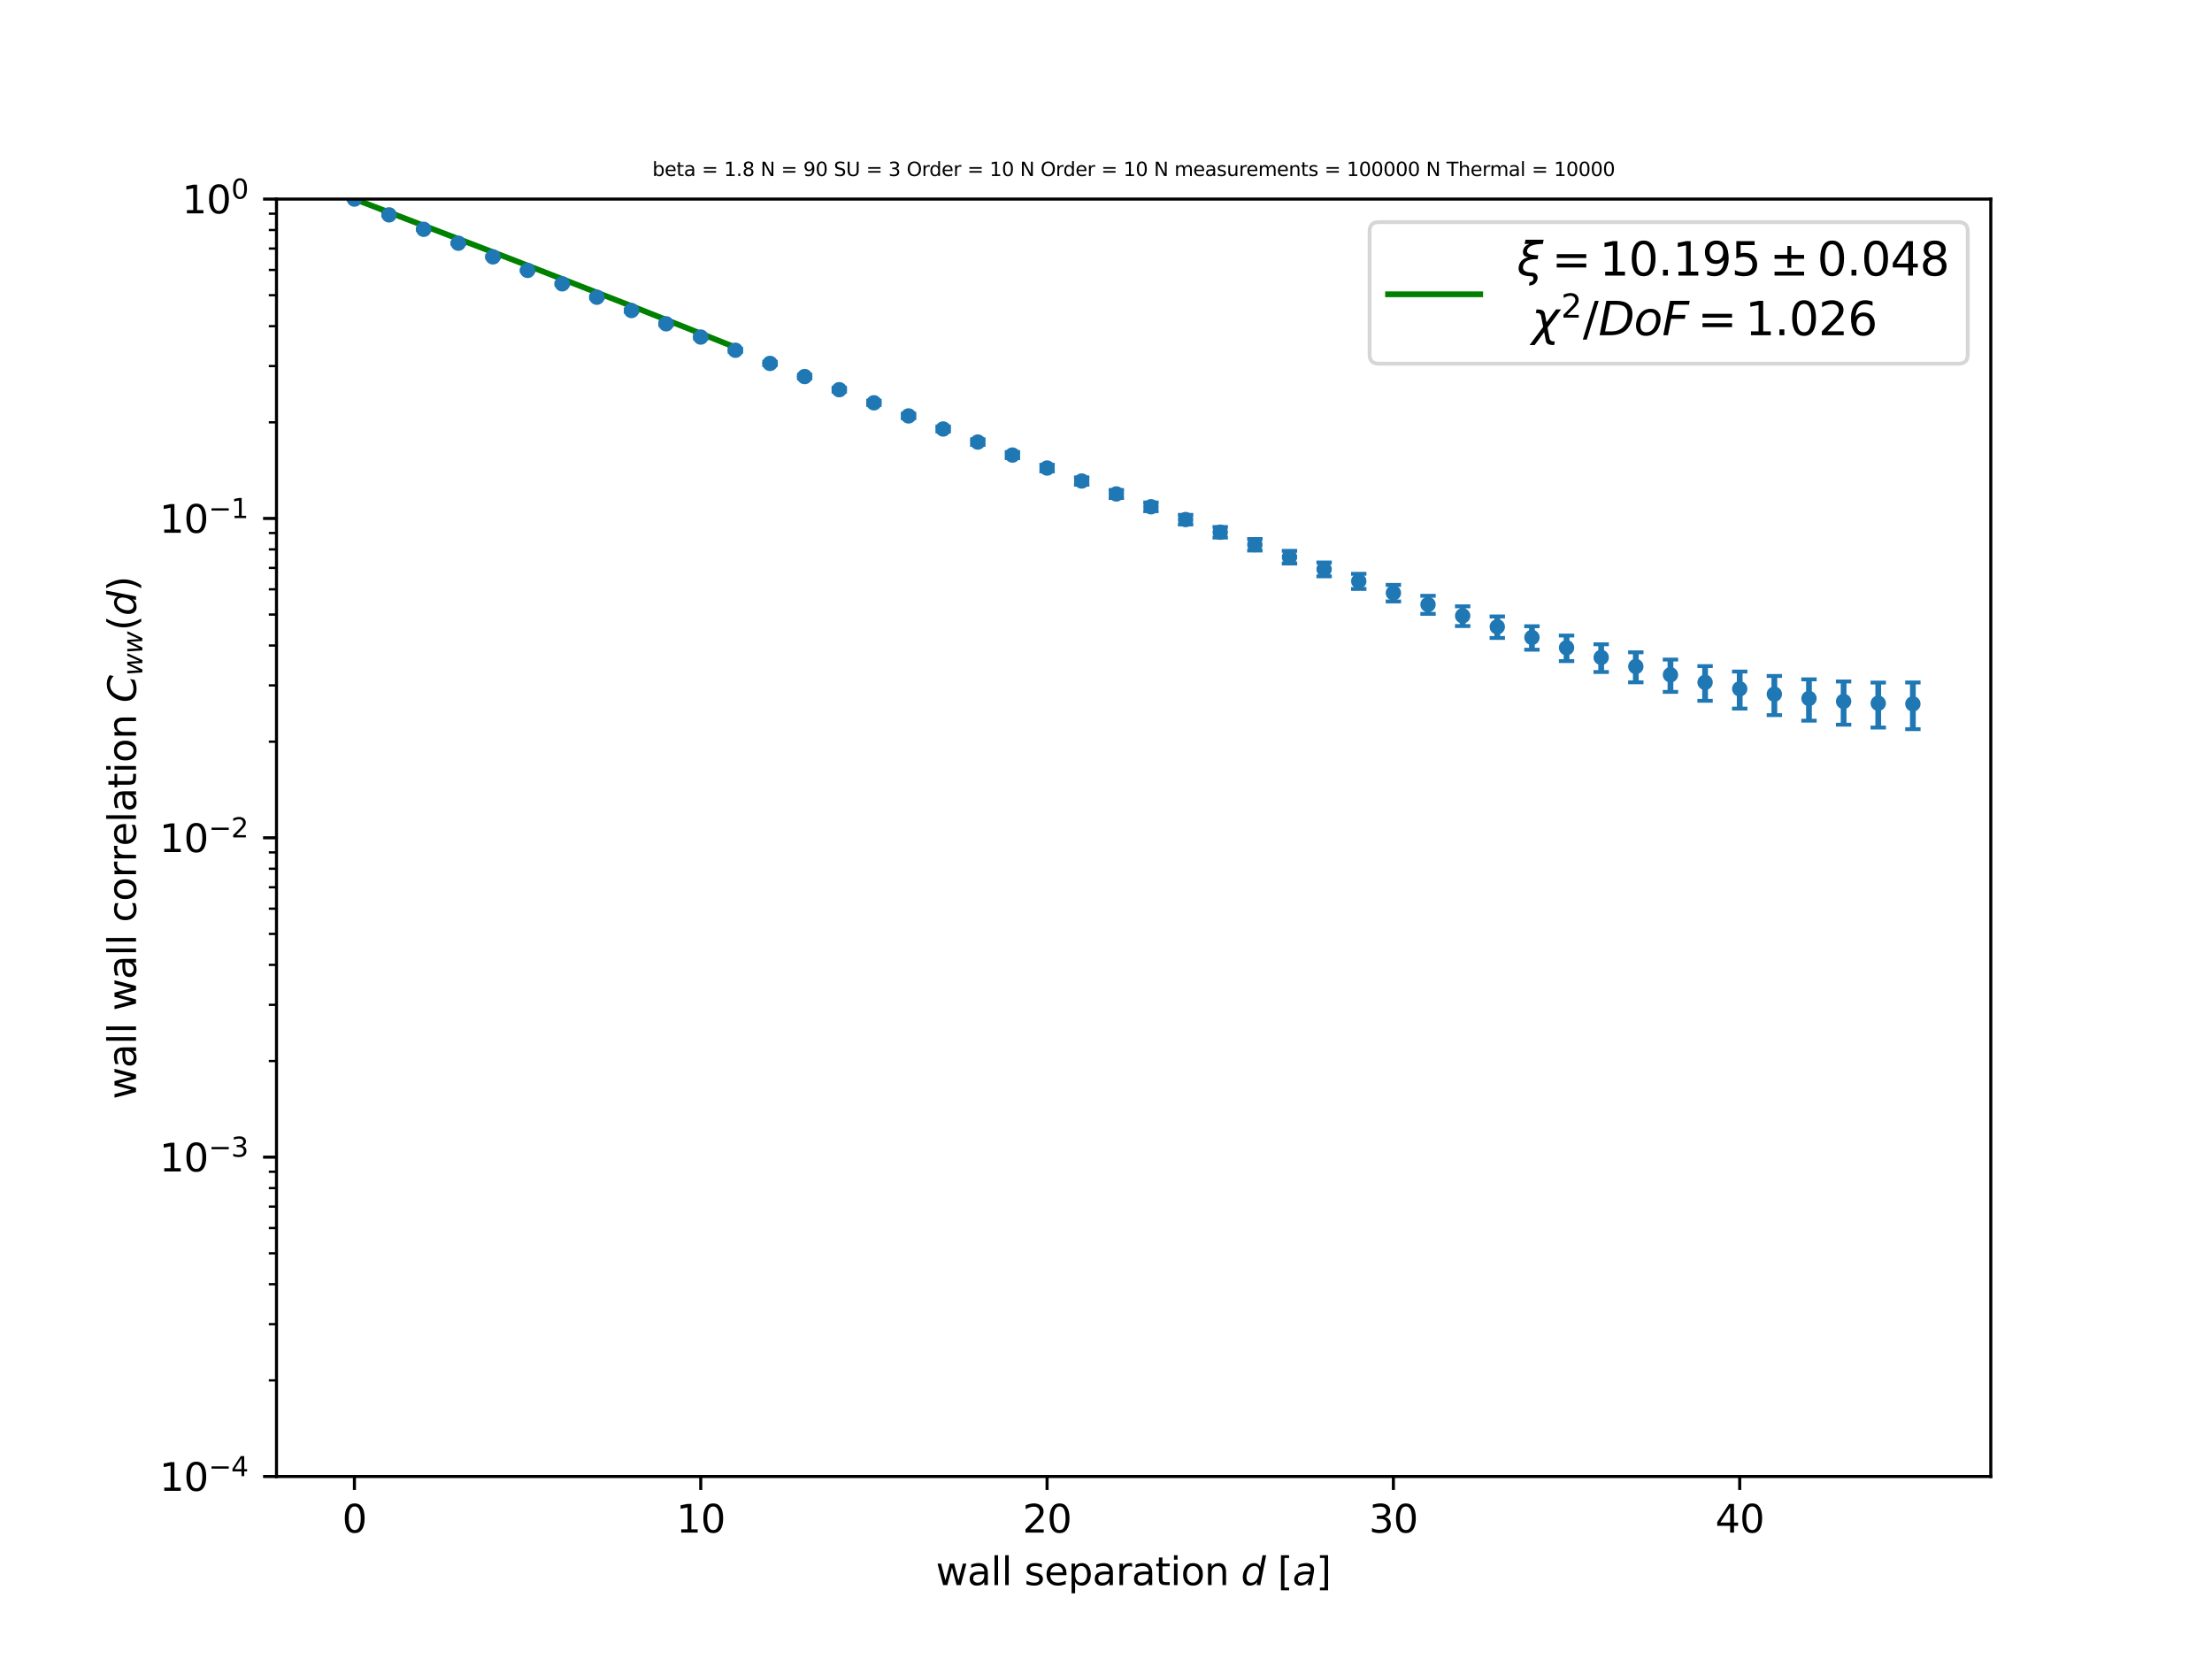 <?xml version="1.0" encoding="utf-8" standalone="no"?>
<!DOCTYPE svg PUBLIC "-//W3C//DTD SVG 1.1//EN"
  "http://www.w3.org/Graphics/SVG/1.1/DTD/svg11.dtd">
<svg height="432pt" version="1.1" viewBox="0 0 576 432" width="576pt" xmlns="http://www.w3.org/2000/svg" xmlns:xlink="http://www.w3.org/1999/xlink">
 <defs>
  <style type="text/css">*{stroke-linecap:butt;stroke-linejoin:round;}</style>
 </defs>
 <g id="figure_1">
  <g id="patch_1">
   <path d="M 0 432 
L 576 432 
L 576 0 
L 0 0 
z
" style="fill:#ffffff;"/>
  </g>
  <g id="axes_1">
   <g id="patch_2">
    <path d="M 72 384.48 
L 518.4 384.48 
L 518.4 51.84 
L 72 51.84 
z
" style="fill:#ffffff;"/>
   </g>
   <g id="matplotlib.axis_1">
    <g id="xtick_1">
     <g id="line2d_1">
      <defs>
       <path d="M 0 0 
L 0 3.5 
" id="md827b91fef" style="stroke:#000000;stroke-width:0.8;"/>
      </defs>
      <g>
       <use style="stroke:#000000;stroke-width:0.8;" x="92.291" xlink:href="#md827b91fef" y="384.48"/>
      </g>
     </g>
     <g id="text_1">
      <!-- 0 -->
      <g transform="translate(89.11 399.078)scale(0.1 -0.1)">
       <defs>
        <path d="M 2034 4250 
Q 1547 4250 1301 3770 
Q 1056 3291 1056 2328 
Q 1056 1369 1301 889 
Q 1547 409 2034 409 
Q 2525 409 2770 889 
Q 3016 1369 3016 2328 
Q 3016 3291 2770 3770 
Q 2525 4250 2034 4250 
z
M 2034 4750 
Q 2819 4750 3233 4129 
Q 3647 3509 3647 2328 
Q 3647 1150 3233 529 
Q 2819 -91 2034 -91 
Q 1250 -91 836 529 
Q 422 1150 422 2328 
Q 422 3509 836 4129 
Q 1250 4750 2034 4750 
z
" id="DejaVuSans-30" transform="scale(0.016)"/>
       </defs>
       <use xlink:href="#DejaVuSans-30"/>
      </g>
     </g>
    </g>
    <g id="xtick_2">
     <g id="line2d_2">
      <g>
       <use style="stroke:#000000;stroke-width:0.8;" x="182.473" xlink:href="#md827b91fef" y="384.48"/>
      </g>
     </g>
     <g id="text_2">
      <!-- 10 -->
      <g transform="translate(176.11 399.078)scale(0.1 -0.1)">
       <defs>
        <path d="M 794 531 
L 1825 531 
L 1825 4091 
L 703 3866 
L 703 4441 
L 1819 4666 
L 2450 4666 
L 2450 531 
L 3481 531 
L 3481 0 
L 794 0 
L 794 531 
z
" id="DejaVuSans-31" transform="scale(0.016)"/>
       </defs>
       <use xlink:href="#DejaVuSans-31"/>
       <use x="63.623" xlink:href="#DejaVuSans-30"/>
      </g>
     </g>
    </g>
    <g id="xtick_3">
     <g id="line2d_3">
      <g>
       <use style="stroke:#000000;stroke-width:0.8;" x="272.655" xlink:href="#md827b91fef" y="384.48"/>
      </g>
     </g>
     <g id="text_3">
      <!-- 20 -->
      <g transform="translate(266.292 399.078)scale(0.1 -0.1)">
       <defs>
        <path d="M 1228 531 
L 3431 531 
L 3431 0 
L 469 0 
L 469 531 
Q 828 903 1448 1529 
Q 2069 2156 2228 2338 
Q 2531 2678 2651 2914 
Q 2772 3150 2772 3378 
Q 2772 3750 2511 3984 
Q 2250 4219 1831 4219 
Q 1534 4219 1204 4116 
Q 875 4013 500 3803 
L 500 4441 
Q 881 4594 1212 4672 
Q 1544 4750 1819 4750 
Q 2544 4750 2975 4387 
Q 3406 4025 3406 3419 
Q 3406 3131 3298 2873 
Q 3191 2616 2906 2266 
Q 2828 2175 2409 1742 
Q 1991 1309 1228 531 
z
" id="DejaVuSans-32" transform="scale(0.016)"/>
       </defs>
       <use xlink:href="#DejaVuSans-32"/>
       <use x="63.623" xlink:href="#DejaVuSans-30"/>
      </g>
     </g>
    </g>
    <g id="xtick_4">
     <g id="line2d_4">
      <g>
       <use style="stroke:#000000;stroke-width:0.8;" x="362.836" xlink:href="#md827b91fef" y="384.48"/>
      </g>
     </g>
     <g id="text_4">
      <!-- 30 -->
      <g transform="translate(356.474 399.078)scale(0.1 -0.1)">
       <defs>
        <path d="M 2597 2516 
Q 3050 2419 3304 2112 
Q 3559 1806 3559 1356 
Q 3559 666 3084 287 
Q 2609 -91 1734 -91 
Q 1441 -91 1130 -33 
Q 819 25 488 141 
L 488 750 
Q 750 597 1062 519 
Q 1375 441 1716 441 
Q 2309 441 2620 675 
Q 2931 909 2931 1356 
Q 2931 1769 2642 2001 
Q 2353 2234 1838 2234 
L 1294 2234 
L 1294 2753 
L 1863 2753 
Q 2328 2753 2575 2939 
Q 2822 3125 2822 3475 
Q 2822 3834 2567 4026 
Q 2313 4219 1838 4219 
Q 1578 4219 1281 4162 
Q 984 4106 628 3988 
L 628 4550 
Q 988 4650 1302 4700 
Q 1616 4750 1894 4750 
Q 2613 4750 3031 4423 
Q 3450 4097 3450 3541 
Q 3450 3153 3228 2886 
Q 3006 2619 2597 2516 
z
" id="DejaVuSans-33" transform="scale(0.016)"/>
       </defs>
       <use xlink:href="#DejaVuSans-33"/>
       <use x="63.623" xlink:href="#DejaVuSans-30"/>
      </g>
     </g>
    </g>
    <g id="xtick_5">
     <g id="line2d_5">
      <g>
       <use style="stroke:#000000;stroke-width:0.8;" x="453.018" xlink:href="#md827b91fef" y="384.48"/>
      </g>
     </g>
     <g id="text_5">
      <!-- 40 -->
      <g transform="translate(446.656 399.078)scale(0.1 -0.1)">
       <defs>
        <path d="M 2419 4116 
L 825 1625 
L 2419 1625 
L 2419 4116 
z
M 2253 4666 
L 3047 4666 
L 3047 1625 
L 3713 1625 
L 3713 1100 
L 3047 1100 
L 3047 0 
L 2419 0 
L 2419 1100 
L 313 1100 
L 313 1709 
L 2253 4666 
z
" id="DejaVuSans-34" transform="scale(0.016)"/>
       </defs>
       <use xlink:href="#DejaVuSans-34"/>
       <use x="63.623" xlink:href="#DejaVuSans-30"/>
      </g>
     </g>
    </g>
    <g id="text_6">
     <!-- wall separation $d$ [$a$] -->
     <g transform="translate(243.7 412.758)scale(0.1 -0.1)">
      <defs>
       <path d="M 269 3500 
L 844 3500 
L 1563 769 
L 2278 3500 
L 2956 3500 
L 3675 769 
L 4391 3500 
L 4966 3500 
L 4050 0 
L 3372 0 
L 2619 2869 
L 1863 0 
L 1184 0 
L 269 3500 
z
" id="DejaVuSans-77" transform="scale(0.016)"/>
       <path d="M 2194 1759 
Q 1497 1759 1228 1600 
Q 959 1441 959 1056 
Q 959 750 1161 570 
Q 1363 391 1709 391 
Q 2188 391 2477 730 
Q 2766 1069 2766 1631 
L 2766 1759 
L 2194 1759 
z
M 3341 1997 
L 3341 0 
L 2766 0 
L 2766 531 
Q 2569 213 2275 61 
Q 1981 -91 1556 -91 
Q 1019 -91 701 211 
Q 384 513 384 1019 
Q 384 1609 779 1909 
Q 1175 2209 1959 2209 
L 2766 2209 
L 2766 2266 
Q 2766 2663 2505 2880 
Q 2244 3097 1772 3097 
Q 1472 3097 1187 3025 
Q 903 2953 641 2809 
L 641 3341 
Q 956 3463 1253 3523 
Q 1550 3584 1831 3584 
Q 2591 3584 2966 3190 
Q 3341 2797 3341 1997 
z
" id="DejaVuSans-61" transform="scale(0.016)"/>
       <path d="M 603 4863 
L 1178 4863 
L 1178 0 
L 603 0 
L 603 4863 
z
" id="DejaVuSans-6c" transform="scale(0.016)"/>
       <path id="DejaVuSans-20" transform="scale(0.016)"/>
       <path d="M 2834 3397 
L 2834 2853 
Q 2591 2978 2328 3040 
Q 2066 3103 1784 3103 
Q 1356 3103 1142 2972 
Q 928 2841 928 2578 
Q 928 2378 1081 2264 
Q 1234 2150 1697 2047 
L 1894 2003 
Q 2506 1872 2764 1633 
Q 3022 1394 3022 966 
Q 3022 478 2636 193 
Q 2250 -91 1575 -91 
Q 1294 -91 989 -36 
Q 684 19 347 128 
L 347 722 
Q 666 556 975 473 
Q 1284 391 1588 391 
Q 1994 391 2212 530 
Q 2431 669 2431 922 
Q 2431 1156 2273 1281 
Q 2116 1406 1581 1522 
L 1381 1569 
Q 847 1681 609 1914 
Q 372 2147 372 2553 
Q 372 3047 722 3315 
Q 1072 3584 1716 3584 
Q 2034 3584 2315 3537 
Q 2597 3491 2834 3397 
z
" id="DejaVuSans-73" transform="scale(0.016)"/>
       <path d="M 3597 1894 
L 3597 1613 
L 953 1613 
Q 991 1019 1311 708 
Q 1631 397 2203 397 
Q 2534 397 2845 478 
Q 3156 559 3463 722 
L 3463 178 
Q 3153 47 2828 -22 
Q 2503 -91 2169 -91 
Q 1331 -91 842 396 
Q 353 884 353 1716 
Q 353 2575 817 3079 
Q 1281 3584 2069 3584 
Q 2775 3584 3186 3129 
Q 3597 2675 3597 1894 
z
M 3022 2063 
Q 3016 2534 2758 2815 
Q 2500 3097 2075 3097 
Q 1594 3097 1305 2825 
Q 1016 2553 972 2059 
L 3022 2063 
z
" id="DejaVuSans-65" transform="scale(0.016)"/>
       <path d="M 1159 525 
L 1159 -1331 
L 581 -1331 
L 581 3500 
L 1159 3500 
L 1159 2969 
Q 1341 3281 1617 3432 
Q 1894 3584 2278 3584 
Q 2916 3584 3314 3078 
Q 3713 2572 3713 1747 
Q 3713 922 3314 415 
Q 2916 -91 2278 -91 
Q 1894 -91 1617 61 
Q 1341 213 1159 525 
z
M 3116 1747 
Q 3116 2381 2855 2742 
Q 2594 3103 2138 3103 
Q 1681 3103 1420 2742 
Q 1159 2381 1159 1747 
Q 1159 1113 1420 752 
Q 1681 391 2138 391 
Q 2594 391 2855 752 
Q 3116 1113 3116 1747 
z
" id="DejaVuSans-70" transform="scale(0.016)"/>
       <path d="M 2631 2963 
Q 2534 3019 2420 3045 
Q 2306 3072 2169 3072 
Q 1681 3072 1420 2755 
Q 1159 2438 1159 1844 
L 1159 0 
L 581 0 
L 581 3500 
L 1159 3500 
L 1159 2956 
Q 1341 3275 1631 3429 
Q 1922 3584 2338 3584 
Q 2397 3584 2469 3576 
Q 2541 3569 2628 3553 
L 2631 2963 
z
" id="DejaVuSans-72" transform="scale(0.016)"/>
       <path d="M 1172 4494 
L 1172 3500 
L 2356 3500 
L 2356 3053 
L 1172 3053 
L 1172 1153 
Q 1172 725 1289 603 
Q 1406 481 1766 481 
L 2356 481 
L 2356 0 
L 1766 0 
Q 1100 0 847 248 
Q 594 497 594 1153 
L 594 3053 
L 172 3053 
L 172 3500 
L 594 3500 
L 594 4494 
L 1172 4494 
z
" id="DejaVuSans-74" transform="scale(0.016)"/>
       <path d="M 603 3500 
L 1178 3500 
L 1178 0 
L 603 0 
L 603 3500 
z
M 603 4863 
L 1178 4863 
L 1178 4134 
L 603 4134 
L 603 4863 
z
" id="DejaVuSans-69" transform="scale(0.016)"/>
       <path d="M 1959 3097 
Q 1497 3097 1228 2736 
Q 959 2375 959 1747 
Q 959 1119 1226 758 
Q 1494 397 1959 397 
Q 2419 397 2687 759 
Q 2956 1122 2956 1747 
Q 2956 2369 2687 2733 
Q 2419 3097 1959 3097 
z
M 1959 3584 
Q 2709 3584 3137 3096 
Q 3566 2609 3566 1747 
Q 3566 888 3137 398 
Q 2709 -91 1959 -91 
Q 1206 -91 779 398 
Q 353 888 353 1747 
Q 353 2609 779 3096 
Q 1206 3584 1959 3584 
z
" id="DejaVuSans-6f" transform="scale(0.016)"/>
       <path d="M 3513 2113 
L 3513 0 
L 2938 0 
L 2938 2094 
Q 2938 2591 2744 2837 
Q 2550 3084 2163 3084 
Q 1697 3084 1428 2787 
Q 1159 2491 1159 1978 
L 1159 0 
L 581 0 
L 581 3500 
L 1159 3500 
L 1159 2956 
Q 1366 3272 1645 3428 
Q 1925 3584 2291 3584 
Q 2894 3584 3203 3211 
Q 3513 2838 3513 2113 
z
" id="DejaVuSans-6e" transform="scale(0.016)"/>
       <path d="M 2675 525 
Q 2444 222 2128 65 
Q 1813 -91 1428 -91 
Q 903 -91 598 267 
Q 294 625 294 1247 
Q 294 1766 478 2236 
Q 663 2706 1013 3078 
Q 1244 3325 1534 3454 
Q 1825 3584 2144 3584 
Q 2481 3584 2739 3421 
Q 2997 3259 3138 2956 
L 3513 4863 
L 4091 4863 
L 3144 0 
L 2566 0 
L 2675 525 
z
M 891 1350 
Q 891 897 1095 644 
Q 1300 391 1663 391 
Q 1931 391 2161 520 
Q 2391 650 2566 903 
Q 2750 1166 2856 1509 
Q 2963 1853 2963 2188 
Q 2963 2622 2758 2865 
Q 2553 3109 2194 3109 
Q 1922 3109 1687 2981 
Q 1453 2853 1288 2613 
Q 1106 2353 998 2009 
Q 891 1666 891 1350 
z
" id="DejaVuSans-Oblique-64" transform="scale(0.016)"/>
       <path d="M 550 4863 
L 1875 4863 
L 1875 4416 
L 1125 4416 
L 1125 -397 
L 1875 -397 
L 1875 -844 
L 550 -844 
L 550 4863 
z
" id="DejaVuSans-5b" transform="scale(0.016)"/>
       <path d="M 3438 1997 
L 3047 0 
L 2472 0 
L 2578 531 
Q 2325 219 2001 64 
Q 1678 -91 1281 -91 
Q 834 -91 548 182 
Q 263 456 263 884 
Q 263 1497 752 1853 
Q 1241 2209 2100 2209 
L 2900 2209 
L 2931 2363 
Q 2938 2388 2941 2417 
Q 2944 2447 2944 2509 
Q 2944 2788 2717 2942 
Q 2491 3097 2081 3097 
Q 1800 3097 1504 3025 
Q 1209 2953 897 2809 
L 997 3341 
Q 1322 3463 1633 3523 
Q 1944 3584 2234 3584 
Q 2853 3584 3176 3315 
Q 3500 3047 3500 2534 
Q 3500 2431 3484 2292 
Q 3469 2153 3438 1997 
z
M 2816 1759 
L 2241 1759 
Q 1534 1759 1195 1570 
Q 856 1381 856 984 
Q 856 709 1029 553 
Q 1203 397 1509 397 
Q 1978 397 2328 733 
Q 2678 1069 2791 1631 
L 2816 1759 
z
" id="DejaVuSans-Oblique-61" transform="scale(0.016)"/>
       <path d="M 1947 4863 
L 1947 -844 
L 622 -844 
L 622 -397 
L 1369 -397 
L 1369 4416 
L 622 4416 
L 622 4863 
L 1947 4863 
z
" id="DejaVuSans-5d" transform="scale(0.016)"/>
      </defs>
      <use transform="translate(0 0.016)" xlink:href="#DejaVuSans-77"/>
      <use transform="translate(81.787 0.016)" xlink:href="#DejaVuSans-61"/>
      <use transform="translate(143.066 0.016)" xlink:href="#DejaVuSans-6c"/>
      <use transform="translate(170.85 0.016)" xlink:href="#DejaVuSans-6c"/>
      <use transform="translate(198.633 0.016)" xlink:href="#DejaVuSans-20"/>
      <use transform="translate(230.42 0.016)" xlink:href="#DejaVuSans-73"/>
      <use transform="translate(282.52 0.016)" xlink:href="#DejaVuSans-65"/>
      <use transform="translate(344.043 0.016)" xlink:href="#DejaVuSans-70"/>
      <use transform="translate(407.52 0.016)" xlink:href="#DejaVuSans-61"/>
      <use transform="translate(468.799 0.016)" xlink:href="#DejaVuSans-72"/>
      <use transform="translate(509.912 0.016)" xlink:href="#DejaVuSans-61"/>
      <use transform="translate(571.191 0.016)" xlink:href="#DejaVuSans-74"/>
      <use transform="translate(610.4 0.016)" xlink:href="#DejaVuSans-69"/>
      <use transform="translate(638.184 0.016)" xlink:href="#DejaVuSans-6f"/>
      <use transform="translate(699.365 0.016)" xlink:href="#DejaVuSans-6e"/>
      <use transform="translate(762.744 0.016)" xlink:href="#DejaVuSans-20"/>
      <use transform="translate(794.531 0.016)" xlink:href="#DejaVuSans-Oblique-64"/>
      <use transform="translate(858.008 0.016)" xlink:href="#DejaVuSans-20"/>
      <use transform="translate(889.795 0.016)" xlink:href="#DejaVuSans-5b"/>
      <use transform="translate(928.809 0.016)" xlink:href="#DejaVuSans-Oblique-61"/>
      <use transform="translate(990.088 0.016)" xlink:href="#DejaVuSans-5d"/>
     </g>
    </g>
   </g>
   <g id="matplotlib.axis_2">
    <g id="ytick_1">
     <g id="line2d_6">
      <defs>
       <path d="M 0 0 
L -3.5 0 
" id="me42cf36227" style="stroke:#000000;stroke-width:0.8;"/>
      </defs>
      <g>
       <use style="stroke:#000000;stroke-width:0.8;" x="72" xlink:href="#me42cf36227" y="384.48"/>
      </g>
     </g>
     <g id="text_7">
      <!-- $\mathdefault{10^{-4}}$ -->
      <g transform="translate(41.5 388.279)scale(0.1 -0.1)">
       <defs>
        <path d="M 678 2272 
L 4684 2272 
L 4684 1741 
L 678 1741 
L 678 2272 
z
" id="DejaVuSans-2212" transform="scale(0.016)"/>
       </defs>
       <use transform="translate(0 0.684)" xlink:href="#DejaVuSans-31"/>
       <use transform="translate(63.623 0.684)" xlink:href="#DejaVuSans-30"/>
       <use transform="translate(128.203 38.966)scale(0.7)" xlink:href="#DejaVuSans-2212"/>
       <use transform="translate(186.855 38.966)scale(0.7)" xlink:href="#DejaVuSans-34"/>
      </g>
     </g>
    </g>
    <g id="ytick_2">
     <g id="line2d_7">
      <g>
       <use style="stroke:#000000;stroke-width:0.8;" x="72" xlink:href="#me42cf36227" y="301.32"/>
      </g>
     </g>
     <g id="text_8">
      <!-- $\mathdefault{10^{-3}}$ -->
      <g transform="translate(41.5 305.119)scale(0.1 -0.1)">
       <use transform="translate(0 0.766)" xlink:href="#DejaVuSans-31"/>
       <use transform="translate(63.623 0.766)" xlink:href="#DejaVuSans-30"/>
       <use transform="translate(128.203 39.047)scale(0.7)" xlink:href="#DejaVuSans-2212"/>
       <use transform="translate(186.855 39.047)scale(0.7)" xlink:href="#DejaVuSans-33"/>
      </g>
     </g>
    </g>
    <g id="ytick_3">
     <g id="line2d_8">
      <g>
       <use style="stroke:#000000;stroke-width:0.8;" x="72" xlink:href="#me42cf36227" y="218.16"/>
      </g>
     </g>
     <g id="text_9">
      <!-- $\mathdefault{10^{-2}}$ -->
      <g transform="translate(41.5 221.959)scale(0.1 -0.1)">
       <use transform="translate(0 0.766)" xlink:href="#DejaVuSans-31"/>
       <use transform="translate(63.623 0.766)" xlink:href="#DejaVuSans-30"/>
       <use transform="translate(128.203 39.047)scale(0.7)" xlink:href="#DejaVuSans-2212"/>
       <use transform="translate(186.855 39.047)scale(0.7)" xlink:href="#DejaVuSans-32"/>
      </g>
     </g>
    </g>
    <g id="ytick_4">
     <g id="line2d_9">
      <g>
       <use style="stroke:#000000;stroke-width:0.8;" x="72" xlink:href="#me42cf36227" y="135"/>
      </g>
     </g>
     <g id="text_10">
      <!-- $\mathdefault{10^{-1}}$ -->
      <g transform="translate(41.5 138.799)scale(0.1 -0.1)">
       <use transform="translate(0 0.684)" xlink:href="#DejaVuSans-31"/>
       <use transform="translate(63.623 0.684)" xlink:href="#DejaVuSans-30"/>
       <use transform="translate(128.203 38.966)scale(0.7)" xlink:href="#DejaVuSans-2212"/>
       <use transform="translate(186.855 38.966)scale(0.7)" xlink:href="#DejaVuSans-31"/>
      </g>
     </g>
    </g>
    <g id="ytick_5">
     <g id="line2d_10">
      <g>
       <use style="stroke:#000000;stroke-width:0.8;" x="72" xlink:href="#me42cf36227" y="51.84"/>
      </g>
     </g>
     <g id="text_11">
      <!-- $\mathdefault{10^{0}}$ -->
      <g transform="translate(47.4 55.639)scale(0.1 -0.1)">
       <use transform="translate(0 0.766)" xlink:href="#DejaVuSans-31"/>
       <use transform="translate(63.623 0.766)" xlink:href="#DejaVuSans-30"/>
       <use transform="translate(128.203 39.047)scale(0.7)" xlink:href="#DejaVuSans-30"/>
      </g>
     </g>
    </g>
    <g id="ytick_6">
     <g id="line2d_11">
      <defs>
       <path d="M 0 0 
L -2 0 
" id="m0f299391f5" style="stroke:#000000;stroke-width:0.6;"/>
      </defs>
      <g>
       <use style="stroke:#000000;stroke-width:0.6;" x="72" xlink:href="#m0f299391f5" y="359.446"/>
      </g>
     </g>
    </g>
    <g id="ytick_7">
     <g id="line2d_12">
      <g>
       <use style="stroke:#000000;stroke-width:0.6;" x="72" xlink:href="#m0f299391f5" y="344.803"/>
      </g>
     </g>
    </g>
    <g id="ytick_8">
     <g id="line2d_13">
      <g>
       <use style="stroke:#000000;stroke-width:0.6;" x="72" xlink:href="#m0f299391f5" y="334.413"/>
      </g>
     </g>
    </g>
    <g id="ytick_9">
     <g id="line2d_14">
      <g>
       <use style="stroke:#000000;stroke-width:0.6;" x="72" xlink:href="#m0f299391f5" y="326.354"/>
      </g>
     </g>
    </g>
    <g id="ytick_10">
     <g id="line2d_15">
      <g>
       <use style="stroke:#000000;stroke-width:0.6;" x="72" xlink:href="#m0f299391f5" y="319.769"/>
      </g>
     </g>
    </g>
    <g id="ytick_11">
     <g id="line2d_16">
      <g>
       <use style="stroke:#000000;stroke-width:0.6;" x="72" xlink:href="#m0f299391f5" y="314.202"/>
      </g>
     </g>
    </g>
    <g id="ytick_12">
     <g id="line2d_17">
      <g>
       <use style="stroke:#000000;stroke-width:0.6;" x="72" xlink:href="#m0f299391f5" y="309.379"/>
      </g>
     </g>
    </g>
    <g id="ytick_13">
     <g id="line2d_18">
      <g>
       <use style="stroke:#000000;stroke-width:0.6;" x="72" xlink:href="#m0f299391f5" y="305.125"/>
      </g>
     </g>
    </g>
    <g id="ytick_14">
     <g id="line2d_19">
      <g>
       <use style="stroke:#000000;stroke-width:0.6;" x="72" xlink:href="#m0f299391f5" y="276.286"/>
      </g>
     </g>
    </g>
    <g id="ytick_15">
     <g id="line2d_20">
      <g>
       <use style="stroke:#000000;stroke-width:0.6;" x="72" xlink:href="#m0f299391f5" y="261.643"/>
      </g>
     </g>
    </g>
    <g id="ytick_16">
     <g id="line2d_21">
      <g>
       <use style="stroke:#000000;stroke-width:0.6;" x="72" xlink:href="#m0f299391f5" y="251.253"/>
      </g>
     </g>
    </g>
    <g id="ytick_17">
     <g id="line2d_22">
      <g>
       <use style="stroke:#000000;stroke-width:0.6;" x="72" xlink:href="#m0f299391f5" y="243.194"/>
      </g>
     </g>
    </g>
    <g id="ytick_18">
     <g id="line2d_23">
      <g>
       <use style="stroke:#000000;stroke-width:0.6;" x="72" xlink:href="#m0f299391f5" y="236.609"/>
      </g>
     </g>
    </g>
    <g id="ytick_19">
     <g id="line2d_24">
      <g>
       <use style="stroke:#000000;stroke-width:0.6;" x="72" xlink:href="#m0f299391f5" y="231.042"/>
      </g>
     </g>
    </g>
    <g id="ytick_20">
     <g id="line2d_25">
      <g>
       <use style="stroke:#000000;stroke-width:0.6;" x="72" xlink:href="#m0f299391f5" y="226.219"/>
      </g>
     </g>
    </g>
    <g id="ytick_21">
     <g id="line2d_26">
      <g>
       <use style="stroke:#000000;stroke-width:0.6;" x="72" xlink:href="#m0f299391f5" y="221.965"/>
      </g>
     </g>
    </g>
    <g id="ytick_22">
     <g id="line2d_27">
      <g>
       <use style="stroke:#000000;stroke-width:0.6;" x="72" xlink:href="#m0f299391f5" y="193.126"/>
      </g>
     </g>
    </g>
    <g id="ytick_23">
     <g id="line2d_28">
      <g>
       <use style="stroke:#000000;stroke-width:0.6;" x="72" xlink:href="#m0f299391f5" y="178.483"/>
      </g>
     </g>
    </g>
    <g id="ytick_24">
     <g id="line2d_29">
      <g>
       <use style="stroke:#000000;stroke-width:0.6;" x="72" xlink:href="#m0f299391f5" y="168.093"/>
      </g>
     </g>
    </g>
    <g id="ytick_25">
     <g id="line2d_30">
      <g>
       <use style="stroke:#000000;stroke-width:0.6;" x="72" xlink:href="#m0f299391f5" y="160.034"/>
      </g>
     </g>
    </g>
    <g id="ytick_26">
     <g id="line2d_31">
      <g>
       <use style="stroke:#000000;stroke-width:0.6;" x="72" xlink:href="#m0f299391f5" y="153.449"/>
      </g>
     </g>
    </g>
    <g id="ytick_27">
     <g id="line2d_32">
      <g>
       <use style="stroke:#000000;stroke-width:0.6;" x="72" xlink:href="#m0f299391f5" y="147.882"/>
      </g>
     </g>
    </g>
    <g id="ytick_28">
     <g id="line2d_33">
      <g>
       <use style="stroke:#000000;stroke-width:0.6;" x="72" xlink:href="#m0f299391f5" y="143.059"/>
      </g>
     </g>
    </g>
    <g id="ytick_29">
     <g id="line2d_34">
      <g>
       <use style="stroke:#000000;stroke-width:0.6;" x="72" xlink:href="#m0f299391f5" y="138.805"/>
      </g>
     </g>
    </g>
    <g id="ytick_30">
     <g id="line2d_35">
      <g>
       <use style="stroke:#000000;stroke-width:0.6;" x="72" xlink:href="#m0f299391f5" y="109.966"/>
      </g>
     </g>
    </g>
    <g id="ytick_31">
     <g id="line2d_36">
      <g>
       <use style="stroke:#000000;stroke-width:0.6;" x="72" xlink:href="#m0f299391f5" y="95.323"/>
      </g>
     </g>
    </g>
    <g id="ytick_32">
     <g id="line2d_37">
      <g>
       <use style="stroke:#000000;stroke-width:0.6;" x="72" xlink:href="#m0f299391f5" y="84.933"/>
      </g>
     </g>
    </g>
    <g id="ytick_33">
     <g id="line2d_38">
      <g>
       <use style="stroke:#000000;stroke-width:0.6;" x="72" xlink:href="#m0f299391f5" y="76.874"/>
      </g>
     </g>
    </g>
    <g id="ytick_34">
     <g id="line2d_39">
      <g>
       <use style="stroke:#000000;stroke-width:0.6;" x="72" xlink:href="#m0f299391f5" y="70.289"/>
      </g>
     </g>
    </g>
    <g id="ytick_35">
     <g id="line2d_40">
      <g>
       <use style="stroke:#000000;stroke-width:0.6;" x="72" xlink:href="#m0f299391f5" y="64.722"/>
      </g>
     </g>
    </g>
    <g id="ytick_36">
     <g id="line2d_41">
      <g>
       <use style="stroke:#000000;stroke-width:0.6;" x="72" xlink:href="#m0f299391f5" y="59.899"/>
      </g>
     </g>
    </g>
    <g id="ytick_37">
     <g id="line2d_42">
      <g>
       <use style="stroke:#000000;stroke-width:0.6;" x="72" xlink:href="#m0f299391f5" y="55.645"/>
      </g>
     </g>
    </g>
    <g id="text_12">
     <!-- wall wall correlation $C_{ww}(d)$ -->
     <g transform="translate(35.42 286.26)rotate(-90)scale(0.1 -0.1)">
      <defs>
       <path d="M 3122 3366 
L 3122 2828 
Q 2878 2963 2633 3030 
Q 2388 3097 2138 3097 
Q 1578 3097 1268 2742 
Q 959 2388 959 1747 
Q 959 1106 1268 751 
Q 1578 397 2138 397 
Q 2388 397 2633 464 
Q 2878 531 3122 666 
L 3122 134 
Q 2881 22 2623 -34 
Q 2366 -91 2075 -91 
Q 1284 -91 818 406 
Q 353 903 353 1747 
Q 353 2603 823 3093 
Q 1294 3584 2113 3584 
Q 2378 3584 2631 3529 
Q 2884 3475 3122 3366 
z
" id="DejaVuSans-63" transform="scale(0.016)"/>
       <path d="M 4447 4306 
L 4319 3641 
Q 4019 3944 3683 4091 
Q 3347 4238 2956 4238 
Q 2422 4238 2017 3981 
Q 1613 3725 1319 3200 
Q 1131 2863 1032 2486 
Q 934 2109 934 1728 
Q 934 1091 1264 756 
Q 1594 422 2222 422 
Q 2656 422 3056 561 
Q 3456 700 3834 978 
L 3688 231 
Q 3316 72 2936 -9 
Q 2556 -91 2175 -91 
Q 1278 -91 773 396 
Q 269 884 269 1753 
Q 269 2309 461 2846 
Q 653 3384 1013 3828 
Q 1394 4300 1883 4525 
Q 2372 4750 3022 4750 
Q 3422 4750 3780 4639 
Q 4138 4528 4447 4306 
z
" id="DejaVuSans-Oblique-43" transform="scale(0.016)"/>
       <path d="M 544 3500 
L 1113 3500 
L 1259 684 
L 2566 3500 
L 3231 3500 
L 3425 684 
L 4666 3500 
L 5241 3500 
L 3641 0 
L 2969 0 
L 2797 2900 
L 1459 0 
L 781 0 
L 544 3500 
z
" id="DejaVuSans-Oblique-77" transform="scale(0.016)"/>
       <path d="M 1984 4856 
Q 1566 4138 1362 3434 
Q 1159 2731 1159 2009 
Q 1159 1288 1364 580 
Q 1569 -128 1984 -844 
L 1484 -844 
Q 1016 -109 783 600 
Q 550 1309 550 2009 
Q 550 2706 781 3412 
Q 1013 4119 1484 4856 
L 1984 4856 
z
" id="DejaVuSans-28" transform="scale(0.016)"/>
       <path d="M 513 4856 
L 1013 4856 
Q 1481 4119 1714 3412 
Q 1947 2706 1947 2009 
Q 1947 1309 1714 600 
Q 1481 -109 1013 -844 
L 513 -844 
Q 928 -128 1133 580 
Q 1338 1288 1338 2009 
Q 1338 2731 1133 3434 
Q 928 4138 513 4856 
z
" id="DejaVuSans-29" transform="scale(0.016)"/>
      </defs>
      <use transform="translate(0 0.016)" xlink:href="#DejaVuSans-77"/>
      <use transform="translate(81.787 0.016)" xlink:href="#DejaVuSans-61"/>
      <use transform="translate(143.066 0.016)" xlink:href="#DejaVuSans-6c"/>
      <use transform="translate(170.85 0.016)" xlink:href="#DejaVuSans-6c"/>
      <use transform="translate(198.633 0.016)" xlink:href="#DejaVuSans-20"/>
      <use transform="translate(230.42 0.016)" xlink:href="#DejaVuSans-77"/>
      <use transform="translate(312.207 0.016)" xlink:href="#DejaVuSans-61"/>
      <use transform="translate(373.486 0.016)" xlink:href="#DejaVuSans-6c"/>
      <use transform="translate(401.27 0.016)" xlink:href="#DejaVuSans-6c"/>
      <use transform="translate(429.053 0.016)" xlink:href="#DejaVuSans-20"/>
      <use transform="translate(460.84 0.016)" xlink:href="#DejaVuSans-63"/>
      <use transform="translate(515.82 0.016)" xlink:href="#DejaVuSans-6f"/>
      <use transform="translate(577.002 0.016)" xlink:href="#DejaVuSans-72"/>
      <use transform="translate(618.115 0.016)" xlink:href="#DejaVuSans-72"/>
      <use transform="translate(659.229 0.016)" xlink:href="#DejaVuSans-65"/>
      <use transform="translate(720.752 0.016)" xlink:href="#DejaVuSans-6c"/>
      <use transform="translate(748.535 0.016)" xlink:href="#DejaVuSans-61"/>
      <use transform="translate(809.814 0.016)" xlink:href="#DejaVuSans-74"/>
      <use transform="translate(849.023 0.016)" xlink:href="#DejaVuSans-69"/>
      <use transform="translate(876.807 0.016)" xlink:href="#DejaVuSans-6f"/>
      <use transform="translate(937.988 0.016)" xlink:href="#DejaVuSans-6e"/>
      <use transform="translate(1001.367 0.016)" xlink:href="#DejaVuSans-20"/>
      <use transform="translate(1033.154 0.016)" xlink:href="#DejaVuSans-Oblique-43"/>
      <use transform="translate(1102.979 -16.391)scale(0.7)" xlink:href="#DejaVuSans-Oblique-77"/>
      <use transform="translate(1160.229 -16.391)scale(0.7)" xlink:href="#DejaVuSans-Oblique-77"/>
      <use transform="translate(1220.215 0.016)" xlink:href="#DejaVuSans-28"/>
      <use transform="translate(1259.229 0.016)" xlink:href="#DejaVuSans-Oblique-64"/>
      <use transform="translate(1322.705 0.016)" xlink:href="#DejaVuSans-29"/>
     </g>
    </g>
   </g>
   <g id="LineCollection_1">
    <path clip-path="url(#p742ad808ba)" d="M 92.291 51.998 
L 92.291 51.682 
" style="fill:none;stroke:#1f77b4;stroke-width:1.5;"/>
    <path clip-path="url(#p742ad808ba)" d="M 101.309 56.124 
L 101.309 55.781 
" style="fill:none;stroke:#1f77b4;stroke-width:1.5;"/>
    <path clip-path="url(#p742ad808ba)" d="M 110.327 59.894 
L 110.327 59.524 
" style="fill:none;stroke:#1f77b4;stroke-width:1.5;"/>
    <path clip-path="url(#p742ad808ba)" d="M 119.345 63.535 
L 119.345 63.134 
" style="fill:none;stroke:#1f77b4;stroke-width:1.5;"/>
    <path clip-path="url(#p742ad808ba)" d="M 128.364 67.11 
L 128.364 66.677 
" style="fill:none;stroke:#1f77b4;stroke-width:1.5;"/>
    <path clip-path="url(#p742ad808ba)" d="M 137.382 70.65 
L 137.382 70.181 
" style="fill:none;stroke:#1f77b4;stroke-width:1.5;"/>
    <path clip-path="url(#p742ad808ba)" d="M 146.4 74.167 
L 146.4 73.659 
" style="fill:none;stroke:#1f77b4;stroke-width:1.5;"/>
    <path clip-path="url(#p742ad808ba)" d="M 155.418 77.669 
L 155.418 77.118 
" style="fill:none;stroke:#1f77b4;stroke-width:1.5;"/>
    <path clip-path="url(#p742ad808ba)" d="M 164.436 81.162 
L 164.436 80.564 
" style="fill:none;stroke:#1f77b4;stroke-width:1.5;"/>
    <path clip-path="url(#p742ad808ba)" d="M 173.455 84.644 
L 173.455 83.995 
" style="fill:none;stroke:#1f77b4;stroke-width:1.5;"/>
    <path clip-path="url(#p742ad808ba)" d="M 182.473 88.122 
L 182.473 87.416 
" style="fill:none;stroke:#1f77b4;stroke-width:1.5;"/>
    <path clip-path="url(#p742ad808ba)" d="M 191.491 91.591 
L 191.491 90.823 
" style="fill:none;stroke:#1f77b4;stroke-width:1.5;"/>
    <path clip-path="url(#p742ad808ba)" d="M 200.509 95.055 
L 200.509 94.218 
" style="fill:none;stroke:#1f77b4;stroke-width:1.5;"/>
    <path clip-path="url(#p742ad808ba)" d="M 209.527 98.515 
L 209.527 97.601 
" style="fill:none;stroke:#1f77b4;stroke-width:1.5;"/>
    <path clip-path="url(#p742ad808ba)" d="M 218.545 101.978 
L 218.545 100.98 
" style="fill:none;stroke:#1f77b4;stroke-width:1.5;"/>
    <path clip-path="url(#p742ad808ba)" d="M 227.564 105.441 
L 227.564 104.35 
" style="fill:none;stroke:#1f77b4;stroke-width:1.5;"/>
    <path clip-path="url(#p742ad808ba)" d="M 236.582 108.908 
L 236.582 107.712 
" style="fill:none;stroke:#1f77b4;stroke-width:1.5;"/>
    <path clip-path="url(#p742ad808ba)" d="M 245.6 112.371 
L 245.6 111.061 
" style="fill:none;stroke:#1f77b4;stroke-width:1.5;"/>
    <path clip-path="url(#p742ad808ba)" d="M 254.618 115.833 
L 254.618 114.397 
" style="fill:none;stroke:#1f77b4;stroke-width:1.5;"/>
    <path clip-path="url(#p742ad808ba)" d="M 263.636 119.292 
L 263.636 117.717 
" style="fill:none;stroke:#1f77b4;stroke-width:1.5;"/>
    <path clip-path="url(#p742ad808ba)" d="M 272.655 122.749 
L 272.655 121.023 
" style="fill:none;stroke:#1f77b4;stroke-width:1.5;"/>
    <path clip-path="url(#p742ad808ba)" d="M 281.673 126.213 
L 281.673 124.318 
" style="fill:none;stroke:#1f77b4;stroke-width:1.5;"/>
    <path clip-path="url(#p742ad808ba)" d="M 290.691 129.675 
L 290.691 127.597 
" style="fill:none;stroke:#1f77b4;stroke-width:1.5;"/>
    <path clip-path="url(#p742ad808ba)" d="M 299.709 133.12 
L 299.709 130.84 
" style="fill:none;stroke:#1f77b4;stroke-width:1.5;"/>
    <path clip-path="url(#p742ad808ba)" d="M 308.727 136.569 
L 308.727 134.066 
" style="fill:none;stroke:#1f77b4;stroke-width:1.5;"/>
    <path clip-path="url(#p742ad808ba)" d="M 317.745 139.981 
L 317.745 137.237 
" style="fill:none;stroke:#1f77b4;stroke-width:1.5;"/>
    <path clip-path="url(#p742ad808ba)" d="M 326.764 143.361 
L 326.764 140.355 
" style="fill:none;stroke:#1f77b4;stroke-width:1.5;"/>
    <path clip-path="url(#p742ad808ba)" d="M 335.782 146.735 
L 335.782 143.442 
" style="fill:none;stroke:#1f77b4;stroke-width:1.5;"/>
    <path clip-path="url(#p742ad808ba)" d="M 344.8 150.075 
L 344.8 146.472 
" style="fill:none;stroke:#1f77b4;stroke-width:1.5;"/>
    <path clip-path="url(#p742ad808ba)" d="M 353.818 153.36 
L 353.818 149.419 
" style="fill:none;stroke:#1f77b4;stroke-width:1.5;"/>
    <path clip-path="url(#p742ad808ba)" d="M 362.836 156.616 
L 362.836 152.311 
" style="fill:none;stroke:#1f77b4;stroke-width:1.5;"/>
    <path clip-path="url(#p742ad808ba)" d="M 371.855 159.848 
L 371.855 155.143 
" style="fill:none;stroke:#1f77b4;stroke-width:1.5;"/>
    <path clip-path="url(#p742ad808ba)" d="M 380.873 163.022 
L 380.873 157.884 
" style="fill:none;stroke:#1f77b4;stroke-width:1.5;"/>
    <path clip-path="url(#p742ad808ba)" d="M 389.891 166.132 
L 389.891 160.528 
" style="fill:none;stroke:#1f77b4;stroke-width:1.5;"/>
    <path clip-path="url(#p742ad808ba)" d="M 398.909 169.177 
L 398.909 163.071 
" style="fill:none;stroke:#1f77b4;stroke-width:1.5;"/>
    <path clip-path="url(#p742ad808ba)" d="M 407.927 172.142 
L 407.927 165.491 
" style="fill:none;stroke:#1f77b4;stroke-width:1.5;"/>
    <path clip-path="url(#p742ad808ba)" d="M 416.945 174.987 
L 416.945 167.767 
" style="fill:none;stroke:#1f77b4;stroke-width:1.5;"/>
    <path clip-path="url(#p742ad808ba)" d="M 425.964 177.679 
L 425.964 169.861 
" style="fill:none;stroke:#1f77b4;stroke-width:1.5;"/>
    <path clip-path="url(#p742ad808ba)" d="M 434.982 180.166 
L 434.982 171.746 
" style="fill:none;stroke:#1f77b4;stroke-width:1.5;"/>
    <path clip-path="url(#p742ad808ba)" d="M 444 182.484 
L 444 173.448 
" style="fill:none;stroke:#1f77b4;stroke-width:1.5;"/>
    <path clip-path="url(#p742ad808ba)" d="M 453.018 184.507 
L 453.018 174.871 
" style="fill:none;stroke:#1f77b4;stroke-width:1.5;"/>
    <path clip-path="url(#p742ad808ba)" d="M 462.036 186.216 
L 462.036 176.012 
" style="fill:none;stroke:#1f77b4;stroke-width:1.5;"/>
    <path clip-path="url(#p742ad808ba)" d="M 471.055 187.657 
L 471.055 176.902 
" style="fill:none;stroke:#1f77b4;stroke-width:1.5;"/>
    <path clip-path="url(#p742ad808ba)" d="M 480.073 188.701 
L 480.073 177.455 
" style="fill:none;stroke:#1f77b4;stroke-width:1.5;"/>
    <path clip-path="url(#p742ad808ba)" d="M 489.091 189.449 
L 489.091 177.742 
" style="fill:none;stroke:#1f77b4;stroke-width:1.5;"/>
    <path clip-path="url(#p742ad808ba)" d="M 498.109 189.87 
L 498.109 177.716 
" style="fill:none;stroke:#1f77b4;stroke-width:1.5;"/>
   </g>
   <g id="line2d_43">
    <defs>
     <path d="M 2 0 
L -2 -0 
" id="m5e0e78fe54" style="stroke:#1f77b4;"/>
    </defs>
    <g clip-path="url(#p742ad808ba)">
     <use style="fill:#1f77b4;stroke:#1f77b4;" x="92.291" xlink:href="#m5e0e78fe54" y="51.998"/>
     <use style="fill:#1f77b4;stroke:#1f77b4;" x="101.309" xlink:href="#m5e0e78fe54" y="56.124"/>
     <use style="fill:#1f77b4;stroke:#1f77b4;" x="110.327" xlink:href="#m5e0e78fe54" y="59.894"/>
     <use style="fill:#1f77b4;stroke:#1f77b4;" x="119.345" xlink:href="#m5e0e78fe54" y="63.535"/>
     <use style="fill:#1f77b4;stroke:#1f77b4;" x="128.364" xlink:href="#m5e0e78fe54" y="67.11"/>
     <use style="fill:#1f77b4;stroke:#1f77b4;" x="137.382" xlink:href="#m5e0e78fe54" y="70.65"/>
     <use style="fill:#1f77b4;stroke:#1f77b4;" x="146.4" xlink:href="#m5e0e78fe54" y="74.167"/>
     <use style="fill:#1f77b4;stroke:#1f77b4;" x="155.418" xlink:href="#m5e0e78fe54" y="77.669"/>
     <use style="fill:#1f77b4;stroke:#1f77b4;" x="164.436" xlink:href="#m5e0e78fe54" y="81.162"/>
     <use style="fill:#1f77b4;stroke:#1f77b4;" x="173.455" xlink:href="#m5e0e78fe54" y="84.644"/>
     <use style="fill:#1f77b4;stroke:#1f77b4;" x="182.473" xlink:href="#m5e0e78fe54" y="88.122"/>
     <use style="fill:#1f77b4;stroke:#1f77b4;" x="191.491" xlink:href="#m5e0e78fe54" y="91.591"/>
     <use style="fill:#1f77b4;stroke:#1f77b4;" x="200.509" xlink:href="#m5e0e78fe54" y="95.055"/>
     <use style="fill:#1f77b4;stroke:#1f77b4;" x="209.527" xlink:href="#m5e0e78fe54" y="98.515"/>
     <use style="fill:#1f77b4;stroke:#1f77b4;" x="218.545" xlink:href="#m5e0e78fe54" y="101.978"/>
     <use style="fill:#1f77b4;stroke:#1f77b4;" x="227.564" xlink:href="#m5e0e78fe54" y="105.441"/>
     <use style="fill:#1f77b4;stroke:#1f77b4;" x="236.582" xlink:href="#m5e0e78fe54" y="108.908"/>
     <use style="fill:#1f77b4;stroke:#1f77b4;" x="245.6" xlink:href="#m5e0e78fe54" y="112.371"/>
     <use style="fill:#1f77b4;stroke:#1f77b4;" x="254.618" xlink:href="#m5e0e78fe54" y="115.833"/>
     <use style="fill:#1f77b4;stroke:#1f77b4;" x="263.636" xlink:href="#m5e0e78fe54" y="119.292"/>
     <use style="fill:#1f77b4;stroke:#1f77b4;" x="272.655" xlink:href="#m5e0e78fe54" y="122.749"/>
     <use style="fill:#1f77b4;stroke:#1f77b4;" x="281.673" xlink:href="#m5e0e78fe54" y="126.213"/>
     <use style="fill:#1f77b4;stroke:#1f77b4;" x="290.691" xlink:href="#m5e0e78fe54" y="129.675"/>
     <use style="fill:#1f77b4;stroke:#1f77b4;" x="299.709" xlink:href="#m5e0e78fe54" y="133.12"/>
     <use style="fill:#1f77b4;stroke:#1f77b4;" x="308.727" xlink:href="#m5e0e78fe54" y="136.569"/>
     <use style="fill:#1f77b4;stroke:#1f77b4;" x="317.745" xlink:href="#m5e0e78fe54" y="139.981"/>
     <use style="fill:#1f77b4;stroke:#1f77b4;" x="326.764" xlink:href="#m5e0e78fe54" y="143.361"/>
     <use style="fill:#1f77b4;stroke:#1f77b4;" x="335.782" xlink:href="#m5e0e78fe54" y="146.735"/>
     <use style="fill:#1f77b4;stroke:#1f77b4;" x="344.8" xlink:href="#m5e0e78fe54" y="150.075"/>
     <use style="fill:#1f77b4;stroke:#1f77b4;" x="353.818" xlink:href="#m5e0e78fe54" y="153.36"/>
     <use style="fill:#1f77b4;stroke:#1f77b4;" x="362.836" xlink:href="#m5e0e78fe54" y="156.616"/>
     <use style="fill:#1f77b4;stroke:#1f77b4;" x="371.855" xlink:href="#m5e0e78fe54" y="159.848"/>
     <use style="fill:#1f77b4;stroke:#1f77b4;" x="380.873" xlink:href="#m5e0e78fe54" y="163.022"/>
     <use style="fill:#1f77b4;stroke:#1f77b4;" x="389.891" xlink:href="#m5e0e78fe54" y="166.132"/>
     <use style="fill:#1f77b4;stroke:#1f77b4;" x="398.909" xlink:href="#m5e0e78fe54" y="169.177"/>
     <use style="fill:#1f77b4;stroke:#1f77b4;" x="407.927" xlink:href="#m5e0e78fe54" y="172.142"/>
     <use style="fill:#1f77b4;stroke:#1f77b4;" x="416.945" xlink:href="#m5e0e78fe54" y="174.987"/>
     <use style="fill:#1f77b4;stroke:#1f77b4;" x="425.964" xlink:href="#m5e0e78fe54" y="177.679"/>
     <use style="fill:#1f77b4;stroke:#1f77b4;" x="434.982" xlink:href="#m5e0e78fe54" y="180.166"/>
     <use style="fill:#1f77b4;stroke:#1f77b4;" x="444" xlink:href="#m5e0e78fe54" y="182.484"/>
     <use style="fill:#1f77b4;stroke:#1f77b4;" x="453.018" xlink:href="#m5e0e78fe54" y="184.507"/>
     <use style="fill:#1f77b4;stroke:#1f77b4;" x="462.036" xlink:href="#m5e0e78fe54" y="186.216"/>
     <use style="fill:#1f77b4;stroke:#1f77b4;" x="471.055" xlink:href="#m5e0e78fe54" y="187.657"/>
     <use style="fill:#1f77b4;stroke:#1f77b4;" x="480.073" xlink:href="#m5e0e78fe54" y="188.701"/>
     <use style="fill:#1f77b4;stroke:#1f77b4;" x="489.091" xlink:href="#m5e0e78fe54" y="189.449"/>
     <use style="fill:#1f77b4;stroke:#1f77b4;" x="498.109" xlink:href="#m5e0e78fe54" y="189.87"/>
    </g>
   </g>
   <g id="line2d_44">
    <g clip-path="url(#p742ad808ba)">
     <use style="fill:#1f77b4;stroke:#1f77b4;" x="92.291" xlink:href="#m5e0e78fe54" y="51.682"/>
     <use style="fill:#1f77b4;stroke:#1f77b4;" x="101.309" xlink:href="#m5e0e78fe54" y="55.781"/>
     <use style="fill:#1f77b4;stroke:#1f77b4;" x="110.327" xlink:href="#m5e0e78fe54" y="59.524"/>
     <use style="fill:#1f77b4;stroke:#1f77b4;" x="119.345" xlink:href="#m5e0e78fe54" y="63.134"/>
     <use style="fill:#1f77b4;stroke:#1f77b4;" x="128.364" xlink:href="#m5e0e78fe54" y="66.677"/>
     <use style="fill:#1f77b4;stroke:#1f77b4;" x="137.382" xlink:href="#m5e0e78fe54" y="70.181"/>
     <use style="fill:#1f77b4;stroke:#1f77b4;" x="146.4" xlink:href="#m5e0e78fe54" y="73.659"/>
     <use style="fill:#1f77b4;stroke:#1f77b4;" x="155.418" xlink:href="#m5e0e78fe54" y="77.118"/>
     <use style="fill:#1f77b4;stroke:#1f77b4;" x="164.436" xlink:href="#m5e0e78fe54" y="80.564"/>
     <use style="fill:#1f77b4;stroke:#1f77b4;" x="173.455" xlink:href="#m5e0e78fe54" y="83.995"/>
     <use style="fill:#1f77b4;stroke:#1f77b4;" x="182.473" xlink:href="#m5e0e78fe54" y="87.416"/>
     <use style="fill:#1f77b4;stroke:#1f77b4;" x="191.491" xlink:href="#m5e0e78fe54" y="90.823"/>
     <use style="fill:#1f77b4;stroke:#1f77b4;" x="200.509" xlink:href="#m5e0e78fe54" y="94.218"/>
     <use style="fill:#1f77b4;stroke:#1f77b4;" x="209.527" xlink:href="#m5e0e78fe54" y="97.601"/>
     <use style="fill:#1f77b4;stroke:#1f77b4;" x="218.545" xlink:href="#m5e0e78fe54" y="100.98"/>
     <use style="fill:#1f77b4;stroke:#1f77b4;" x="227.564" xlink:href="#m5e0e78fe54" y="104.35"/>
     <use style="fill:#1f77b4;stroke:#1f77b4;" x="236.582" xlink:href="#m5e0e78fe54" y="107.712"/>
     <use style="fill:#1f77b4;stroke:#1f77b4;" x="245.6" xlink:href="#m5e0e78fe54" y="111.061"/>
     <use style="fill:#1f77b4;stroke:#1f77b4;" x="254.618" xlink:href="#m5e0e78fe54" y="114.397"/>
     <use style="fill:#1f77b4;stroke:#1f77b4;" x="263.636" xlink:href="#m5e0e78fe54" y="117.717"/>
     <use style="fill:#1f77b4;stroke:#1f77b4;" x="272.655" xlink:href="#m5e0e78fe54" y="121.023"/>
     <use style="fill:#1f77b4;stroke:#1f77b4;" x="281.673" xlink:href="#m5e0e78fe54" y="124.318"/>
     <use style="fill:#1f77b4;stroke:#1f77b4;" x="290.691" xlink:href="#m5e0e78fe54" y="127.597"/>
     <use style="fill:#1f77b4;stroke:#1f77b4;" x="299.709" xlink:href="#m5e0e78fe54" y="130.84"/>
     <use style="fill:#1f77b4;stroke:#1f77b4;" x="308.727" xlink:href="#m5e0e78fe54" y="134.066"/>
     <use style="fill:#1f77b4;stroke:#1f77b4;" x="317.745" xlink:href="#m5e0e78fe54" y="137.237"/>
     <use style="fill:#1f77b4;stroke:#1f77b4;" x="326.764" xlink:href="#m5e0e78fe54" y="140.355"/>
     <use style="fill:#1f77b4;stroke:#1f77b4;" x="335.782" xlink:href="#m5e0e78fe54" y="143.442"/>
     <use style="fill:#1f77b4;stroke:#1f77b4;" x="344.8" xlink:href="#m5e0e78fe54" y="146.472"/>
     <use style="fill:#1f77b4;stroke:#1f77b4;" x="353.818" xlink:href="#m5e0e78fe54" y="149.419"/>
     <use style="fill:#1f77b4;stroke:#1f77b4;" x="362.836" xlink:href="#m5e0e78fe54" y="152.311"/>
     <use style="fill:#1f77b4;stroke:#1f77b4;" x="371.855" xlink:href="#m5e0e78fe54" y="155.143"/>
     <use style="fill:#1f77b4;stroke:#1f77b4;" x="380.873" xlink:href="#m5e0e78fe54" y="157.884"/>
     <use style="fill:#1f77b4;stroke:#1f77b4;" x="389.891" xlink:href="#m5e0e78fe54" y="160.528"/>
     <use style="fill:#1f77b4;stroke:#1f77b4;" x="398.909" xlink:href="#m5e0e78fe54" y="163.071"/>
     <use style="fill:#1f77b4;stroke:#1f77b4;" x="407.927" xlink:href="#m5e0e78fe54" y="165.491"/>
     <use style="fill:#1f77b4;stroke:#1f77b4;" x="416.945" xlink:href="#m5e0e78fe54" y="167.767"/>
     <use style="fill:#1f77b4;stroke:#1f77b4;" x="425.964" xlink:href="#m5e0e78fe54" y="169.861"/>
     <use style="fill:#1f77b4;stroke:#1f77b4;" x="434.982" xlink:href="#m5e0e78fe54" y="171.746"/>
     <use style="fill:#1f77b4;stroke:#1f77b4;" x="444" xlink:href="#m5e0e78fe54" y="173.448"/>
     <use style="fill:#1f77b4;stroke:#1f77b4;" x="453.018" xlink:href="#m5e0e78fe54" y="174.871"/>
     <use style="fill:#1f77b4;stroke:#1f77b4;" x="462.036" xlink:href="#m5e0e78fe54" y="176.012"/>
     <use style="fill:#1f77b4;stroke:#1f77b4;" x="471.055" xlink:href="#m5e0e78fe54" y="176.902"/>
     <use style="fill:#1f77b4;stroke:#1f77b4;" x="480.073" xlink:href="#m5e0e78fe54" y="177.455"/>
     <use style="fill:#1f77b4;stroke:#1f77b4;" x="489.091" xlink:href="#m5e0e78fe54" y="177.742"/>
     <use style="fill:#1f77b4;stroke:#1f77b4;" x="498.109" xlink:href="#m5e0e78fe54" y="177.716"/>
    </g>
   </g>
   <g id="line2d_45">
    <path clip-path="url(#p742ad808ba)" d="M 92.291 51.84 
L 133.044 67.451 
L 166.244 80.399 
L 191.491 90.443 
L 191.491 90.443 
" style="fill:none;stroke:#008000;stroke-linecap:square;stroke-width:1.5;"/>
   </g>
   <g id="line2d_46">
    <defs>
     <path d="M 0 1.5 
C 0.398 1.5 0.779 1.342 1.061 1.061 
C 1.342 0.779 1.5 0.398 1.5 0 
C 1.5 -0.398 1.342 -0.779 1.061 -1.061 
C 0.779 -1.342 0.398 -1.5 0 -1.5 
C -0.398 -1.5 -0.779 -1.342 -1.061 -1.061 
C -1.342 -0.779 -1.5 -0.398 -1.5 0 
C -1.5 0.398 -1.342 0.779 -1.061 1.061 
C -0.779 1.342 -0.398 1.5 0 1.5 
z
" id="mdb8cce0bc3" style="stroke:#1f77b4;"/>
    </defs>
    <g clip-path="url(#p742ad808ba)">
     <use style="fill:#1f77b4;stroke:#1f77b4;" x="92.291" xlink:href="#mdb8cce0bc3" y="51.84"/>
     <use style="fill:#1f77b4;stroke:#1f77b4;" x="101.309" xlink:href="#mdb8cce0bc3" y="55.952"/>
     <use style="fill:#1f77b4;stroke:#1f77b4;" x="110.327" xlink:href="#mdb8cce0bc3" y="59.709"/>
     <use style="fill:#1f77b4;stroke:#1f77b4;" x="119.345" xlink:href="#mdb8cce0bc3" y="63.334"/>
     <use style="fill:#1f77b4;stroke:#1f77b4;" x="128.364" xlink:href="#mdb8cce0bc3" y="66.893"/>
     <use style="fill:#1f77b4;stroke:#1f77b4;" x="137.382" xlink:href="#mdb8cce0bc3" y="70.415"/>
     <use style="fill:#1f77b4;stroke:#1f77b4;" x="146.4" xlink:href="#mdb8cce0bc3" y="73.912"/>
     <use style="fill:#1f77b4;stroke:#1f77b4;" x="155.418" xlink:href="#mdb8cce0bc3" y="77.393"/>
     <use style="fill:#1f77b4;stroke:#1f77b4;" x="164.436" xlink:href="#mdb8cce0bc3" y="80.862"/>
     <use style="fill:#1f77b4;stroke:#1f77b4;" x="173.455" xlink:href="#mdb8cce0bc3" y="84.318"/>
     <use style="fill:#1f77b4;stroke:#1f77b4;" x="182.473" xlink:href="#mdb8cce0bc3" y="87.768"/>
     <use style="fill:#1f77b4;stroke:#1f77b4;" x="191.491" xlink:href="#mdb8cce0bc3" y="91.205"/>
     <use style="fill:#1f77b4;stroke:#1f77b4;" x="200.509" xlink:href="#mdb8cce0bc3" y="94.634"/>
     <use style="fill:#1f77b4;stroke:#1f77b4;" x="209.527" xlink:href="#mdb8cce0bc3" y="98.055"/>
     <use style="fill:#1f77b4;stroke:#1f77b4;" x="218.545" xlink:href="#mdb8cce0bc3" y="101.475"/>
     <use style="fill:#1f77b4;stroke:#1f77b4;" x="227.564" xlink:href="#mdb8cce0bc3" y="104.891"/>
     <use style="fill:#1f77b4;stroke:#1f77b4;" x="236.582" xlink:href="#mdb8cce0bc3" y="108.305"/>
     <use style="fill:#1f77b4;stroke:#1f77b4;" x="245.6" xlink:href="#mdb8cce0bc3" y="111.71"/>
     <use style="fill:#1f77b4;stroke:#1f77b4;" x="254.618" xlink:href="#mdb8cce0bc3" y="115.108"/>
     <use style="fill:#1f77b4;stroke:#1f77b4;" x="263.636" xlink:href="#mdb8cce0bc3" y="118.496"/>
     <use style="fill:#1f77b4;stroke:#1f77b4;" x="272.655" xlink:href="#mdb8cce0bc3" y="121.876"/>
     <use style="fill:#1f77b4;stroke:#1f77b4;" x="281.673" xlink:href="#mdb8cce0bc3" y="125.253"/>
     <use style="fill:#1f77b4;stroke:#1f77b4;" x="290.691" xlink:href="#mdb8cce0bc3" y="128.621"/>
     <use style="fill:#1f77b4;stroke:#1f77b4;" x="299.709" xlink:href="#mdb8cce0bc3" y="131.962"/>
     <use style="fill:#1f77b4;stroke:#1f77b4;" x="308.727" xlink:href="#mdb8cce0bc3" y="135.296"/>
     <use style="fill:#1f77b4;stroke:#1f77b4;" x="317.745" xlink:href="#mdb8cce0bc3" y="138.583"/>
     <use style="fill:#1f77b4;stroke:#1f77b4;" x="326.764" xlink:href="#mdb8cce0bc3" y="141.827"/>
     <use style="fill:#1f77b4;stroke:#1f77b4;" x="335.782" xlink:href="#mdb8cce0bc3" y="145.051"/>
     <use style="fill:#1f77b4;stroke:#1f77b4;" x="344.8" xlink:href="#mdb8cce0bc3" y="148.229"/>
     <use style="fill:#1f77b4;stroke:#1f77b4;" x="353.818" xlink:href="#mdb8cce0bc3" y="151.336"/>
     <use style="fill:#1f77b4;stroke:#1f77b4;" x="362.836" xlink:href="#mdb8cce0bc3" y="154.399"/>
     <use style="fill:#1f77b4;stroke:#1f77b4;" x="371.855" xlink:href="#mdb8cce0bc3" y="157.419"/>
     <use style="fill:#1f77b4;stroke:#1f77b4;" x="380.873" xlink:href="#mdb8cce0bc3" y="160.361"/>
     <use style="fill:#1f77b4;stroke:#1f77b4;" x="389.891" xlink:href="#mdb8cce0bc3" y="163.221"/>
     <use style="fill:#1f77b4;stroke:#1f77b4;" x="398.909" xlink:href="#mdb8cce0bc3" y="165.995"/>
     <use style="fill:#1f77b4;stroke:#1f77b4;" x="407.927" xlink:href="#mdb8cce0bc3" y="168.663"/>
     <use style="fill:#1f77b4;stroke:#1f77b4;" x="416.945" xlink:href="#mdb8cce0bc3" y="171.197"/>
     <use style="fill:#1f77b4;stroke:#1f77b4;" x="425.964" xlink:href="#mdb8cce0bc3" y="173.559"/>
     <use style="fill:#1f77b4;stroke:#1f77b4;" x="434.982" xlink:href="#mdb8cce0bc3" y="175.711"/>
     <use style="fill:#1f77b4;stroke:#1f77b4;" x="444" xlink:href="#mdb8cce0bc3" y="177.684"/>
     <use style="fill:#1f77b4;stroke:#1f77b4;" x="453.018" xlink:href="#mdb8cce0bc3" y="179.369"/>
     <use style="fill:#1f77b4;stroke:#1f77b4;" x="462.036" xlink:href="#mdb8cce0bc3" y="180.755"/>
     <use style="fill:#1f77b4;stroke:#1f77b4;" x="471.055" xlink:href="#mdb8cce0bc3" y="181.88"/>
     <use style="fill:#1f77b4;stroke:#1f77b4;" x="480.073" xlink:href="#mdb8cce0bc3" y="182.642"/>
     <use style="fill:#1f77b4;stroke:#1f77b4;" x="489.091" xlink:href="#mdb8cce0bc3" y="183.123"/>
     <use style="fill:#1f77b4;stroke:#1f77b4;" x="498.109" xlink:href="#mdb8cce0bc3" y="183.284"/>
    </g>
   </g>
   <g id="patch_3">
    <path d="M 72 384.48 
L 72 51.84 
" style="fill:none;stroke:#000000;stroke-linecap:square;stroke-linejoin:miter;stroke-width:0.8;"/>
   </g>
   <g id="patch_4">
    <path d="M 518.4 384.48 
L 518.4 51.84 
" style="fill:none;stroke:#000000;stroke-linecap:square;stroke-linejoin:miter;stroke-width:0.8;"/>
   </g>
   <g id="patch_5">
    <path d="M 72 384.48 
L 518.4 384.48 
" style="fill:none;stroke:#000000;stroke-linecap:square;stroke-linejoin:miter;stroke-width:0.8;"/>
   </g>
   <g id="patch_6">
    <path d="M 72 51.84 
L 518.4 51.84 
" style="fill:none;stroke:#000000;stroke-linecap:square;stroke-linejoin:miter;stroke-width:0.8;"/>
   </g>
   <g id="text_13">
    <!-- beta = 1.8 N = 90 SU = 3 Order = 10 N Order = 10 N measurements = 100000 N Thermal = 10000 -->
    <g transform="translate(169.871 45.84)scale(0.05 -0.05)">
     <defs>
      <path d="M 3116 1747 
Q 3116 2381 2855 2742 
Q 2594 3103 2138 3103 
Q 1681 3103 1420 2742 
Q 1159 2381 1159 1747 
Q 1159 1113 1420 752 
Q 1681 391 2138 391 
Q 2594 391 2855 752 
Q 3116 1113 3116 1747 
z
M 1159 2969 
Q 1341 3281 1617 3432 
Q 1894 3584 2278 3584 
Q 2916 3584 3314 3078 
Q 3713 2572 3713 1747 
Q 3713 922 3314 415 
Q 2916 -91 2278 -91 
Q 1894 -91 1617 61 
Q 1341 213 1159 525 
L 1159 0 
L 581 0 
L 581 4863 
L 1159 4863 
L 1159 2969 
z
" id="DejaVuSans-62" transform="scale(0.016)"/>
      <path d="M 678 2906 
L 4684 2906 
L 4684 2381 
L 678 2381 
L 678 2906 
z
M 678 1631 
L 4684 1631 
L 4684 1100 
L 678 1100 
L 678 1631 
z
" id="DejaVuSans-3d" transform="scale(0.016)"/>
      <path d="M 684 794 
L 1344 794 
L 1344 0 
L 684 0 
L 684 794 
z
" id="DejaVuSans-2e" transform="scale(0.016)"/>
      <path d="M 2034 2216 
Q 1584 2216 1326 1975 
Q 1069 1734 1069 1313 
Q 1069 891 1326 650 
Q 1584 409 2034 409 
Q 2484 409 2743 651 
Q 3003 894 3003 1313 
Q 3003 1734 2745 1975 
Q 2488 2216 2034 2216 
z
M 1403 2484 
Q 997 2584 770 2862 
Q 544 3141 544 3541 
Q 544 4100 942 4425 
Q 1341 4750 2034 4750 
Q 2731 4750 3128 4425 
Q 3525 4100 3525 3541 
Q 3525 3141 3298 2862 
Q 3072 2584 2669 2484 
Q 3125 2378 3379 2068 
Q 3634 1759 3634 1313 
Q 3634 634 3220 271 
Q 2806 -91 2034 -91 
Q 1263 -91 848 271 
Q 434 634 434 1313 
Q 434 1759 690 2068 
Q 947 2378 1403 2484 
z
M 1172 3481 
Q 1172 3119 1398 2916 
Q 1625 2713 2034 2713 
Q 2441 2713 2670 2916 
Q 2900 3119 2900 3481 
Q 2900 3844 2670 4047 
Q 2441 4250 2034 4250 
Q 1625 4250 1398 4047 
Q 1172 3844 1172 3481 
z
" id="DejaVuSans-38" transform="scale(0.016)"/>
      <path d="M 628 4666 
L 1478 4666 
L 3547 763 
L 3547 4666 
L 4159 4666 
L 4159 0 
L 3309 0 
L 1241 3903 
L 1241 0 
L 628 0 
L 628 4666 
z
" id="DejaVuSans-4e" transform="scale(0.016)"/>
      <path d="M 703 97 
L 703 672 
Q 941 559 1184 500 
Q 1428 441 1663 441 
Q 2288 441 2617 861 
Q 2947 1281 2994 2138 
Q 2813 1869 2534 1725 
Q 2256 1581 1919 1581 
Q 1219 1581 811 2004 
Q 403 2428 403 3163 
Q 403 3881 828 4315 
Q 1253 4750 1959 4750 
Q 2769 4750 3195 4129 
Q 3622 3509 3622 2328 
Q 3622 1225 3098 567 
Q 2575 -91 1691 -91 
Q 1453 -91 1209 -44 
Q 966 3 703 97 
z
M 1959 2075 
Q 2384 2075 2632 2365 
Q 2881 2656 2881 3163 
Q 2881 3666 2632 3958 
Q 2384 4250 1959 4250 
Q 1534 4250 1286 3958 
Q 1038 3666 1038 3163 
Q 1038 2656 1286 2365 
Q 1534 2075 1959 2075 
z
" id="DejaVuSans-39" transform="scale(0.016)"/>
      <path d="M 3425 4513 
L 3425 3897 
Q 3066 4069 2747 4153 
Q 2428 4238 2131 4238 
Q 1616 4238 1336 4038 
Q 1056 3838 1056 3469 
Q 1056 3159 1242 3001 
Q 1428 2844 1947 2747 
L 2328 2669 
Q 3034 2534 3370 2195 
Q 3706 1856 3706 1288 
Q 3706 609 3251 259 
Q 2797 -91 1919 -91 
Q 1588 -91 1214 -16 
Q 841 59 441 206 
L 441 856 
Q 825 641 1194 531 
Q 1563 422 1919 422 
Q 2459 422 2753 634 
Q 3047 847 3047 1241 
Q 3047 1584 2836 1778 
Q 2625 1972 2144 2069 
L 1759 2144 
Q 1053 2284 737 2584 
Q 422 2884 422 3419 
Q 422 4038 858 4394 
Q 1294 4750 2059 4750 
Q 2388 4750 2728 4690 
Q 3069 4631 3425 4513 
z
" id="DejaVuSans-53" transform="scale(0.016)"/>
      <path d="M 556 4666 
L 1191 4666 
L 1191 1831 
Q 1191 1081 1462 751 
Q 1734 422 2344 422 
Q 2950 422 3222 751 
Q 3494 1081 3494 1831 
L 3494 4666 
L 4128 4666 
L 4128 1753 
Q 4128 841 3676 375 
Q 3225 -91 2344 -91 
Q 1459 -91 1007 375 
Q 556 841 556 1753 
L 556 4666 
z
" id="DejaVuSans-55" transform="scale(0.016)"/>
      <path d="M 2522 4238 
Q 1834 4238 1429 3725 
Q 1025 3213 1025 2328 
Q 1025 1447 1429 934 
Q 1834 422 2522 422 
Q 3209 422 3611 934 
Q 4013 1447 4013 2328 
Q 4013 3213 3611 3725 
Q 3209 4238 2522 4238 
z
M 2522 4750 
Q 3503 4750 4090 4092 
Q 4678 3434 4678 2328 
Q 4678 1225 4090 567 
Q 3503 -91 2522 -91 
Q 1538 -91 948 565 
Q 359 1222 359 2328 
Q 359 3434 948 4092 
Q 1538 4750 2522 4750 
z
" id="DejaVuSans-4f" transform="scale(0.016)"/>
      <path d="M 2906 2969 
L 2906 4863 
L 3481 4863 
L 3481 0 
L 2906 0 
L 2906 525 
Q 2725 213 2448 61 
Q 2172 -91 1784 -91 
Q 1150 -91 751 415 
Q 353 922 353 1747 
Q 353 2572 751 3078 
Q 1150 3584 1784 3584 
Q 2172 3584 2448 3432 
Q 2725 3281 2906 2969 
z
M 947 1747 
Q 947 1113 1208 752 
Q 1469 391 1925 391 
Q 2381 391 2643 752 
Q 2906 1113 2906 1747 
Q 2906 2381 2643 2742 
Q 2381 3103 1925 3103 
Q 1469 3103 1208 2742 
Q 947 2381 947 1747 
z
" id="DejaVuSans-64" transform="scale(0.016)"/>
      <path d="M 3328 2828 
Q 3544 3216 3844 3400 
Q 4144 3584 4550 3584 
Q 5097 3584 5394 3201 
Q 5691 2819 5691 2113 
L 5691 0 
L 5113 0 
L 5113 2094 
Q 5113 2597 4934 2840 
Q 4756 3084 4391 3084 
Q 3944 3084 3684 2787 
Q 3425 2491 3425 1978 
L 3425 0 
L 2847 0 
L 2847 2094 
Q 2847 2600 2669 2842 
Q 2491 3084 2119 3084 
Q 1678 3084 1418 2786 
Q 1159 2488 1159 1978 
L 1159 0 
L 581 0 
L 581 3500 
L 1159 3500 
L 1159 2956 
Q 1356 3278 1631 3431 
Q 1906 3584 2284 3584 
Q 2666 3584 2933 3390 
Q 3200 3197 3328 2828 
z
" id="DejaVuSans-6d" transform="scale(0.016)"/>
      <path d="M 544 1381 
L 544 3500 
L 1119 3500 
L 1119 1403 
Q 1119 906 1312 657 
Q 1506 409 1894 409 
Q 2359 409 2629 706 
Q 2900 1003 2900 1516 
L 2900 3500 
L 3475 3500 
L 3475 0 
L 2900 0 
L 2900 538 
Q 2691 219 2414 64 
Q 2138 -91 1772 -91 
Q 1169 -91 856 284 
Q 544 659 544 1381 
z
M 1991 3584 
L 1991 3584 
z
" id="DejaVuSans-75" transform="scale(0.016)"/>
      <path d="M -19 4666 
L 3928 4666 
L 3928 4134 
L 2272 4134 
L 2272 0 
L 1638 0 
L 1638 4134 
L -19 4134 
L -19 4666 
z
" id="DejaVuSans-54" transform="scale(0.016)"/>
      <path d="M 3513 2113 
L 3513 0 
L 2938 0 
L 2938 2094 
Q 2938 2591 2744 2837 
Q 2550 3084 2163 3084 
Q 1697 3084 1428 2787 
Q 1159 2491 1159 1978 
L 1159 0 
L 581 0 
L 581 4863 
L 1159 4863 
L 1159 2956 
Q 1366 3272 1645 3428 
Q 1925 3584 2291 3584 
Q 2894 3584 3203 3211 
Q 3513 2838 3513 2113 
z
" id="DejaVuSans-68" transform="scale(0.016)"/>
     </defs>
     <use xlink:href="#DejaVuSans-62"/>
     <use x="63.477" xlink:href="#DejaVuSans-65"/>
     <use x="125" xlink:href="#DejaVuSans-74"/>
     <use x="164.209" xlink:href="#DejaVuSans-61"/>
     <use x="225.488" xlink:href="#DejaVuSans-20"/>
     <use x="257.275" xlink:href="#DejaVuSans-3d"/>
     <use x="341.064" xlink:href="#DejaVuSans-20"/>
     <use x="372.852" xlink:href="#DejaVuSans-31"/>
     <use x="436.475" xlink:href="#DejaVuSans-2e"/>
     <use x="468.262" xlink:href="#DejaVuSans-38"/>
     <use x="531.885" xlink:href="#DejaVuSans-20"/>
     <use x="563.672" xlink:href="#DejaVuSans-4e"/>
     <use x="638.477" xlink:href="#DejaVuSans-20"/>
     <use x="670.264" xlink:href="#DejaVuSans-3d"/>
     <use x="754.053" xlink:href="#DejaVuSans-20"/>
     <use x="785.84" xlink:href="#DejaVuSans-39"/>
     <use x="849.463" xlink:href="#DejaVuSans-30"/>
     <use x="913.086" xlink:href="#DejaVuSans-20"/>
     <use x="944.873" xlink:href="#DejaVuSans-53"/>
     <use x="1008.35" xlink:href="#DejaVuSans-55"/>
     <use x="1081.543" xlink:href="#DejaVuSans-20"/>
     <use x="1113.33" xlink:href="#DejaVuSans-3d"/>
     <use x="1197.119" xlink:href="#DejaVuSans-20"/>
     <use x="1228.906" xlink:href="#DejaVuSans-33"/>
     <use x="1292.529" xlink:href="#DejaVuSans-20"/>
     <use x="1324.316" xlink:href="#DejaVuSans-4f"/>
     <use x="1403.027" xlink:href="#DejaVuSans-72"/>
     <use x="1442.391" xlink:href="#DejaVuSans-64"/>
     <use x="1505.867" xlink:href="#DejaVuSans-65"/>
     <use x="1567.391" xlink:href="#DejaVuSans-72"/>
     <use x="1608.504" xlink:href="#DejaVuSans-20"/>
     <use x="1640.291" xlink:href="#DejaVuSans-3d"/>
     <use x="1724.08" xlink:href="#DejaVuSans-20"/>
     <use x="1755.867" xlink:href="#DejaVuSans-31"/>
     <use x="1819.49" xlink:href="#DejaVuSans-30"/>
     <use x="1883.113" xlink:href="#DejaVuSans-20"/>
     <use x="1914.9" xlink:href="#DejaVuSans-4e"/>
     <use x="1989.705" xlink:href="#DejaVuSans-20"/>
     <use x="2021.492" xlink:href="#DejaVuSans-4f"/>
     <use x="2100.203" xlink:href="#DejaVuSans-72"/>
     <use x="2139.566" xlink:href="#DejaVuSans-64"/>
     <use x="2203.043" xlink:href="#DejaVuSans-65"/>
     <use x="2264.566" xlink:href="#DejaVuSans-72"/>
     <use x="2305.68" xlink:href="#DejaVuSans-20"/>
     <use x="2337.467" xlink:href="#DejaVuSans-3d"/>
     <use x="2421.256" xlink:href="#DejaVuSans-20"/>
     <use x="2453.043" xlink:href="#DejaVuSans-31"/>
     <use x="2516.666" xlink:href="#DejaVuSans-30"/>
     <use x="2580.289" xlink:href="#DejaVuSans-20"/>
     <use x="2612.076" xlink:href="#DejaVuSans-4e"/>
     <use x="2686.881" xlink:href="#DejaVuSans-20"/>
     <use x="2718.668" xlink:href="#DejaVuSans-6d"/>
     <use x="2816.08" xlink:href="#DejaVuSans-65"/>
     <use x="2877.604" xlink:href="#DejaVuSans-61"/>
     <use x="2938.883" xlink:href="#DejaVuSans-73"/>
     <use x="2990.982" xlink:href="#DejaVuSans-75"/>
     <use x="3054.361" xlink:href="#DejaVuSans-72"/>
     <use x="3093.225" xlink:href="#DejaVuSans-65"/>
     <use x="3154.748" xlink:href="#DejaVuSans-6d"/>
     <use x="3252.16" xlink:href="#DejaVuSans-65"/>
     <use x="3313.684" xlink:href="#DejaVuSans-6e"/>
     <use x="3377.062" xlink:href="#DejaVuSans-74"/>
     <use x="3416.271" xlink:href="#DejaVuSans-73"/>
     <use x="3468.371" xlink:href="#DejaVuSans-20"/>
     <use x="3500.158" xlink:href="#DejaVuSans-3d"/>
     <use x="3583.947" xlink:href="#DejaVuSans-20"/>
     <use x="3615.734" xlink:href="#DejaVuSans-31"/>
     <use x="3679.357" xlink:href="#DejaVuSans-30"/>
     <use x="3742.98" xlink:href="#DejaVuSans-30"/>
     <use x="3806.604" xlink:href="#DejaVuSans-30"/>
     <use x="3870.227" xlink:href="#DejaVuSans-30"/>
     <use x="3933.85" xlink:href="#DejaVuSans-30"/>
     <use x="3997.473" xlink:href="#DejaVuSans-20"/>
     <use x="4029.26" xlink:href="#DejaVuSans-4e"/>
     <use x="4104.064" xlink:href="#DejaVuSans-20"/>
     <use x="4135.852" xlink:href="#DejaVuSans-54"/>
     <use x="4196.936" xlink:href="#DejaVuSans-68"/>
     <use x="4260.314" xlink:href="#DejaVuSans-65"/>
     <use x="4321.838" xlink:href="#DejaVuSans-72"/>
     <use x="4361.201" xlink:href="#DejaVuSans-6d"/>
     <use x="4458.613" xlink:href="#DejaVuSans-61"/>
     <use x="4519.893" xlink:href="#DejaVuSans-6c"/>
     <use x="4547.676" xlink:href="#DejaVuSans-20"/>
     <use x="4579.463" xlink:href="#DejaVuSans-3d"/>
     <use x="4663.252" xlink:href="#DejaVuSans-20"/>
     <use x="4695.039" xlink:href="#DejaVuSans-31"/>
     <use x="4758.662" xlink:href="#DejaVuSans-30"/>
     <use x="4822.285" xlink:href="#DejaVuSans-30"/>
     <use x="4885.908" xlink:href="#DejaVuSans-30"/>
     <use x="4949.531" xlink:href="#DejaVuSans-30"/>
    </g>
   </g>
   <g id="legend_1">
    <g id="patch_7">
     <path d="M 359.04 94.704 
L 510 94.704 
Q 512.4 94.704 512.4 92.304 
L 512.4 60.24 
Q 512.4 57.84 510 57.84 
L 359.04 57.84 
Q 356.64 57.84 356.64 60.24 
L 356.64 92.304 
Q 356.64 94.704 359.04 94.704 
z
" style="fill:#ffffff;opacity:0.8;stroke:#cccccc;stroke-linejoin:miter;"/>
    </g>
    <g id="line2d_47">
     <path d="M 361.44 76.631 
L 385.44 76.631 
" style="fill:none;stroke:#008000;stroke-linecap:square;stroke-width:1.5;"/>
    </g>
    <g id="line2d_48"/>
    <g id="text_14">
     <!-- $\xi = 10.195 \pm 0.048$ -->
     <g transform="translate(395.04 71.76)scale(0.12 -0.12)">
      <defs>
       <path d="M 2016 397 
Q 2428 394 2628 159 
Q 2844 -88 2772 -463 
Q 2700 -822 2422 -1072 
Q 2119 -1344 1609 -1344 
Q 1656 -1109 1700 -872 
Q 1913 -888 2072 -750 
Q 2194 -641 2216 -525 
Q 2247 -359 2175 -222 
Q 2100 -91 1922 -91 
Q -25 -91 241 1275 
Q 422 2213 1516 2488 
Q 663 2600 822 3413 
Q 941 4028 1678 4284 
L 1028 4284 
L 1141 4863 
L 3606 4863 
L 3494 4284 
Q 1528 4284 1350 3375 
Q 1234 2778 2881 2750 
L 2778 2219 
Q 1009 2288 819 1275 
Q 659 428 2016 397 
z
" id="DejaVuSans-Oblique-3be" transform="scale(0.016)"/>
       <path d="M 691 4666 
L 3169 4666 
L 3169 4134 
L 1269 4134 
L 1269 2991 
Q 1406 3038 1543 3061 
Q 1681 3084 1819 3084 
Q 2600 3084 3056 2656 
Q 3513 2228 3513 1497 
Q 3513 744 3044 326 
Q 2575 -91 1722 -91 
Q 1428 -91 1123 -41 
Q 819 9 494 109 
L 494 744 
Q 775 591 1075 516 
Q 1375 441 1709 441 
Q 2250 441 2565 725 
Q 2881 1009 2881 1497 
Q 2881 1984 2565 2268 
Q 2250 2553 1709 2553 
Q 1456 2553 1204 2497 
Q 953 2441 691 2322 
L 691 4666 
z
" id="DejaVuSans-35" transform="scale(0.016)"/>
       <path d="M 2944 4013 
L 2944 2803 
L 4684 2803 
L 4684 2272 
L 2944 2272 
L 2944 1063 
L 2419 1063 
L 2419 2272 
L 678 2272 
L 678 2803 
L 2419 2803 
L 2419 4013 
L 2944 4013 
z
M 678 531 
L 4684 531 
L 4684 0 
L 678 0 
L 678 531 
z
" id="DejaVuSans-b1" transform="scale(0.016)"/>
      </defs>
      <use transform="translate(0 0.016)" xlink:href="#DejaVuSans-Oblique-3be"/>
      <use transform="translate(75.244 0.016)" xlink:href="#DejaVuSans-3d"/>
      <use transform="translate(178.516 0.016)" xlink:href="#DejaVuSans-31"/>
      <use transform="translate(242.139 0.016)" xlink:href="#DejaVuSans-30"/>
      <use transform="translate(305.762 0.016)" xlink:href="#DejaVuSans-2e"/>
      <use transform="translate(337.549 0.016)" xlink:href="#DejaVuSans-31"/>
      <use transform="translate(401.172 0.016)" xlink:href="#DejaVuSans-39"/>
      <use transform="translate(464.795 0.016)" xlink:href="#DejaVuSans-35"/>
      <use transform="translate(547.9 0.016)" xlink:href="#DejaVuSans-b1"/>
      <use transform="translate(651.172 0.016)" xlink:href="#DejaVuSans-30"/>
      <use transform="translate(714.795 0.016)" xlink:href="#DejaVuSans-2e"/>
      <use transform="translate(746.582 0.016)" xlink:href="#DejaVuSans-30"/>
      <use transform="translate(810.205 0.016)" xlink:href="#DejaVuSans-34"/>
      <use transform="translate(873.828 0.016)" xlink:href="#DejaVuSans-38"/>
     </g>
     <!--  $\chi^2/DoF = 1.026$ -->
     <g transform="translate(395.04 87.384)scale(0.12 -0.12)">
      <defs>
       <path d="M 1922 -781 
L 1691 416 
L 394 -1334 
L -284 -1334 
L 1553 1141 
L 1269 2613 
Q 1194 3006 713 3006 
L 559 3006 
L 653 3500 
L 872 3494 
Q 1675 3472 1775 2950 
L 2006 1753 
L 3303 3503 
L 3981 3503 
L 2144 1028 
L 2428 -444 
Q 2503 -838 2984 -838 
L 3138 -838 
L 3044 -1331 
L 2825 -1325 
Q 2022 -1303 1922 -781 
z
" id="DejaVuSans-Oblique-3c7" transform="scale(0.016)"/>
       <path d="M 1625 4666 
L 2156 4666 
L 531 -594 
L 0 -594 
L 1625 4666 
z
" id="DejaVuSans-2f" transform="scale(0.016)"/>
       <path d="M 1081 4666 
L 2438 4666 
Q 3519 4666 4070 4208 
Q 4622 3750 4622 2847 
Q 4622 2250 4412 1698 
Q 4203 1147 3834 769 
Q 3463 381 2891 190 
Q 2319 0 1538 0 
L 172 0 
L 1081 4666 
z
M 1613 4147 
L 909 519 
L 1734 519 
Q 2794 519 3375 1128 
Q 3956 1738 3956 2847 
Q 3956 3519 3581 3833 
Q 3206 4147 2406 4147 
L 1613 4147 
z
" id="DejaVuSans-Oblique-44" transform="scale(0.016)"/>
       <path d="M 1625 -91 
Q 1009 -91 651 289 
Q 294 669 294 1325 
Q 294 1706 417 2101 
Q 541 2497 738 2766 
Q 1047 3184 1428 3384 
Q 1809 3584 2291 3584 
Q 2888 3584 3255 3212 
Q 3622 2841 3622 2241 
Q 3622 1825 3500 1412 
Q 3378 1000 3181 728 
Q 2875 309 2494 109 
Q 2113 -91 1625 -91 
z
M 891 1344 
Q 891 869 1089 633 
Q 1288 397 1691 397 
Q 2269 397 2648 901 
Q 3028 1406 3028 2181 
Q 3028 2634 2825 2865 
Q 2622 3097 2228 3097 
Q 1903 3097 1650 2945 
Q 1397 2794 1197 2484 
Q 1050 2253 970 1956 
Q 891 1659 891 1344 
z
" id="DejaVuSans-Oblique-6f" transform="scale(0.016)"/>
       <path d="M 1081 4666 
L 3756 4666 
L 3653 4134 
L 1606 4134 
L 1338 2759 
L 3188 2759 
L 3084 2228 
L 1234 2228 
L 800 0 
L 172 0 
L 1081 4666 
z
" id="DejaVuSans-Oblique-46" transform="scale(0.016)"/>
       <path d="M 2113 2584 
Q 1688 2584 1439 2293 
Q 1191 2003 1191 1497 
Q 1191 994 1439 701 
Q 1688 409 2113 409 
Q 2538 409 2786 701 
Q 3034 994 3034 1497 
Q 3034 2003 2786 2293 
Q 2538 2584 2113 2584 
z
M 3366 4563 
L 3366 3988 
Q 3128 4100 2886 4159 
Q 2644 4219 2406 4219 
Q 1781 4219 1451 3797 
Q 1122 3375 1075 2522 
Q 1259 2794 1537 2939 
Q 1816 3084 2150 3084 
Q 2853 3084 3261 2657 
Q 3669 2231 3669 1497 
Q 3669 778 3244 343 
Q 2819 -91 2113 -91 
Q 1303 -91 875 529 
Q 447 1150 447 2328 
Q 447 3434 972 4092 
Q 1497 4750 2381 4750 
Q 2619 4750 2861 4703 
Q 3103 4656 3366 4563 
z
" id="DejaVuSans-36" transform="scale(0.016)"/>
      </defs>
      <use transform="translate(0 0.766)" xlink:href="#DejaVuSans-20"/>
      <use transform="translate(31.787 0.766)" xlink:href="#DejaVuSans-Oblique-3c7"/>
      <use transform="translate(95.44 39.047)scale(0.7)" xlink:href="#DejaVuSans-32"/>
      <use transform="translate(142.71 0.766)" xlink:href="#DejaVuSans-2f"/>
      <use transform="translate(176.401 0.766)" xlink:href="#DejaVuSans-Oblique-44"/>
      <use transform="translate(253.403 0.766)" xlink:href="#DejaVuSans-Oblique-6f"/>
      <use transform="translate(314.585 0.766)" xlink:href="#DejaVuSans-Oblique-46"/>
      <use transform="translate(391.587 0.766)" xlink:href="#DejaVuSans-3d"/>
      <use transform="translate(494.858 0.766)" xlink:href="#DejaVuSans-31"/>
      <use transform="translate(558.481 0.766)" xlink:href="#DejaVuSans-2e"/>
      <use transform="translate(590.269 0.766)" xlink:href="#DejaVuSans-30"/>
      <use transform="translate(653.892 0.766)" xlink:href="#DejaVuSans-32"/>
      <use transform="translate(717.515 0.766)" xlink:href="#DejaVuSans-36"/>
     </g>
    </g>
   </g>
  </g>
 </g>
 <defs>
  <clipPath id="p742ad808ba">
   <rect height="332.64" width="446.4" x="72" y="51.84"/>
  </clipPath>
 </defs>
</svg>
